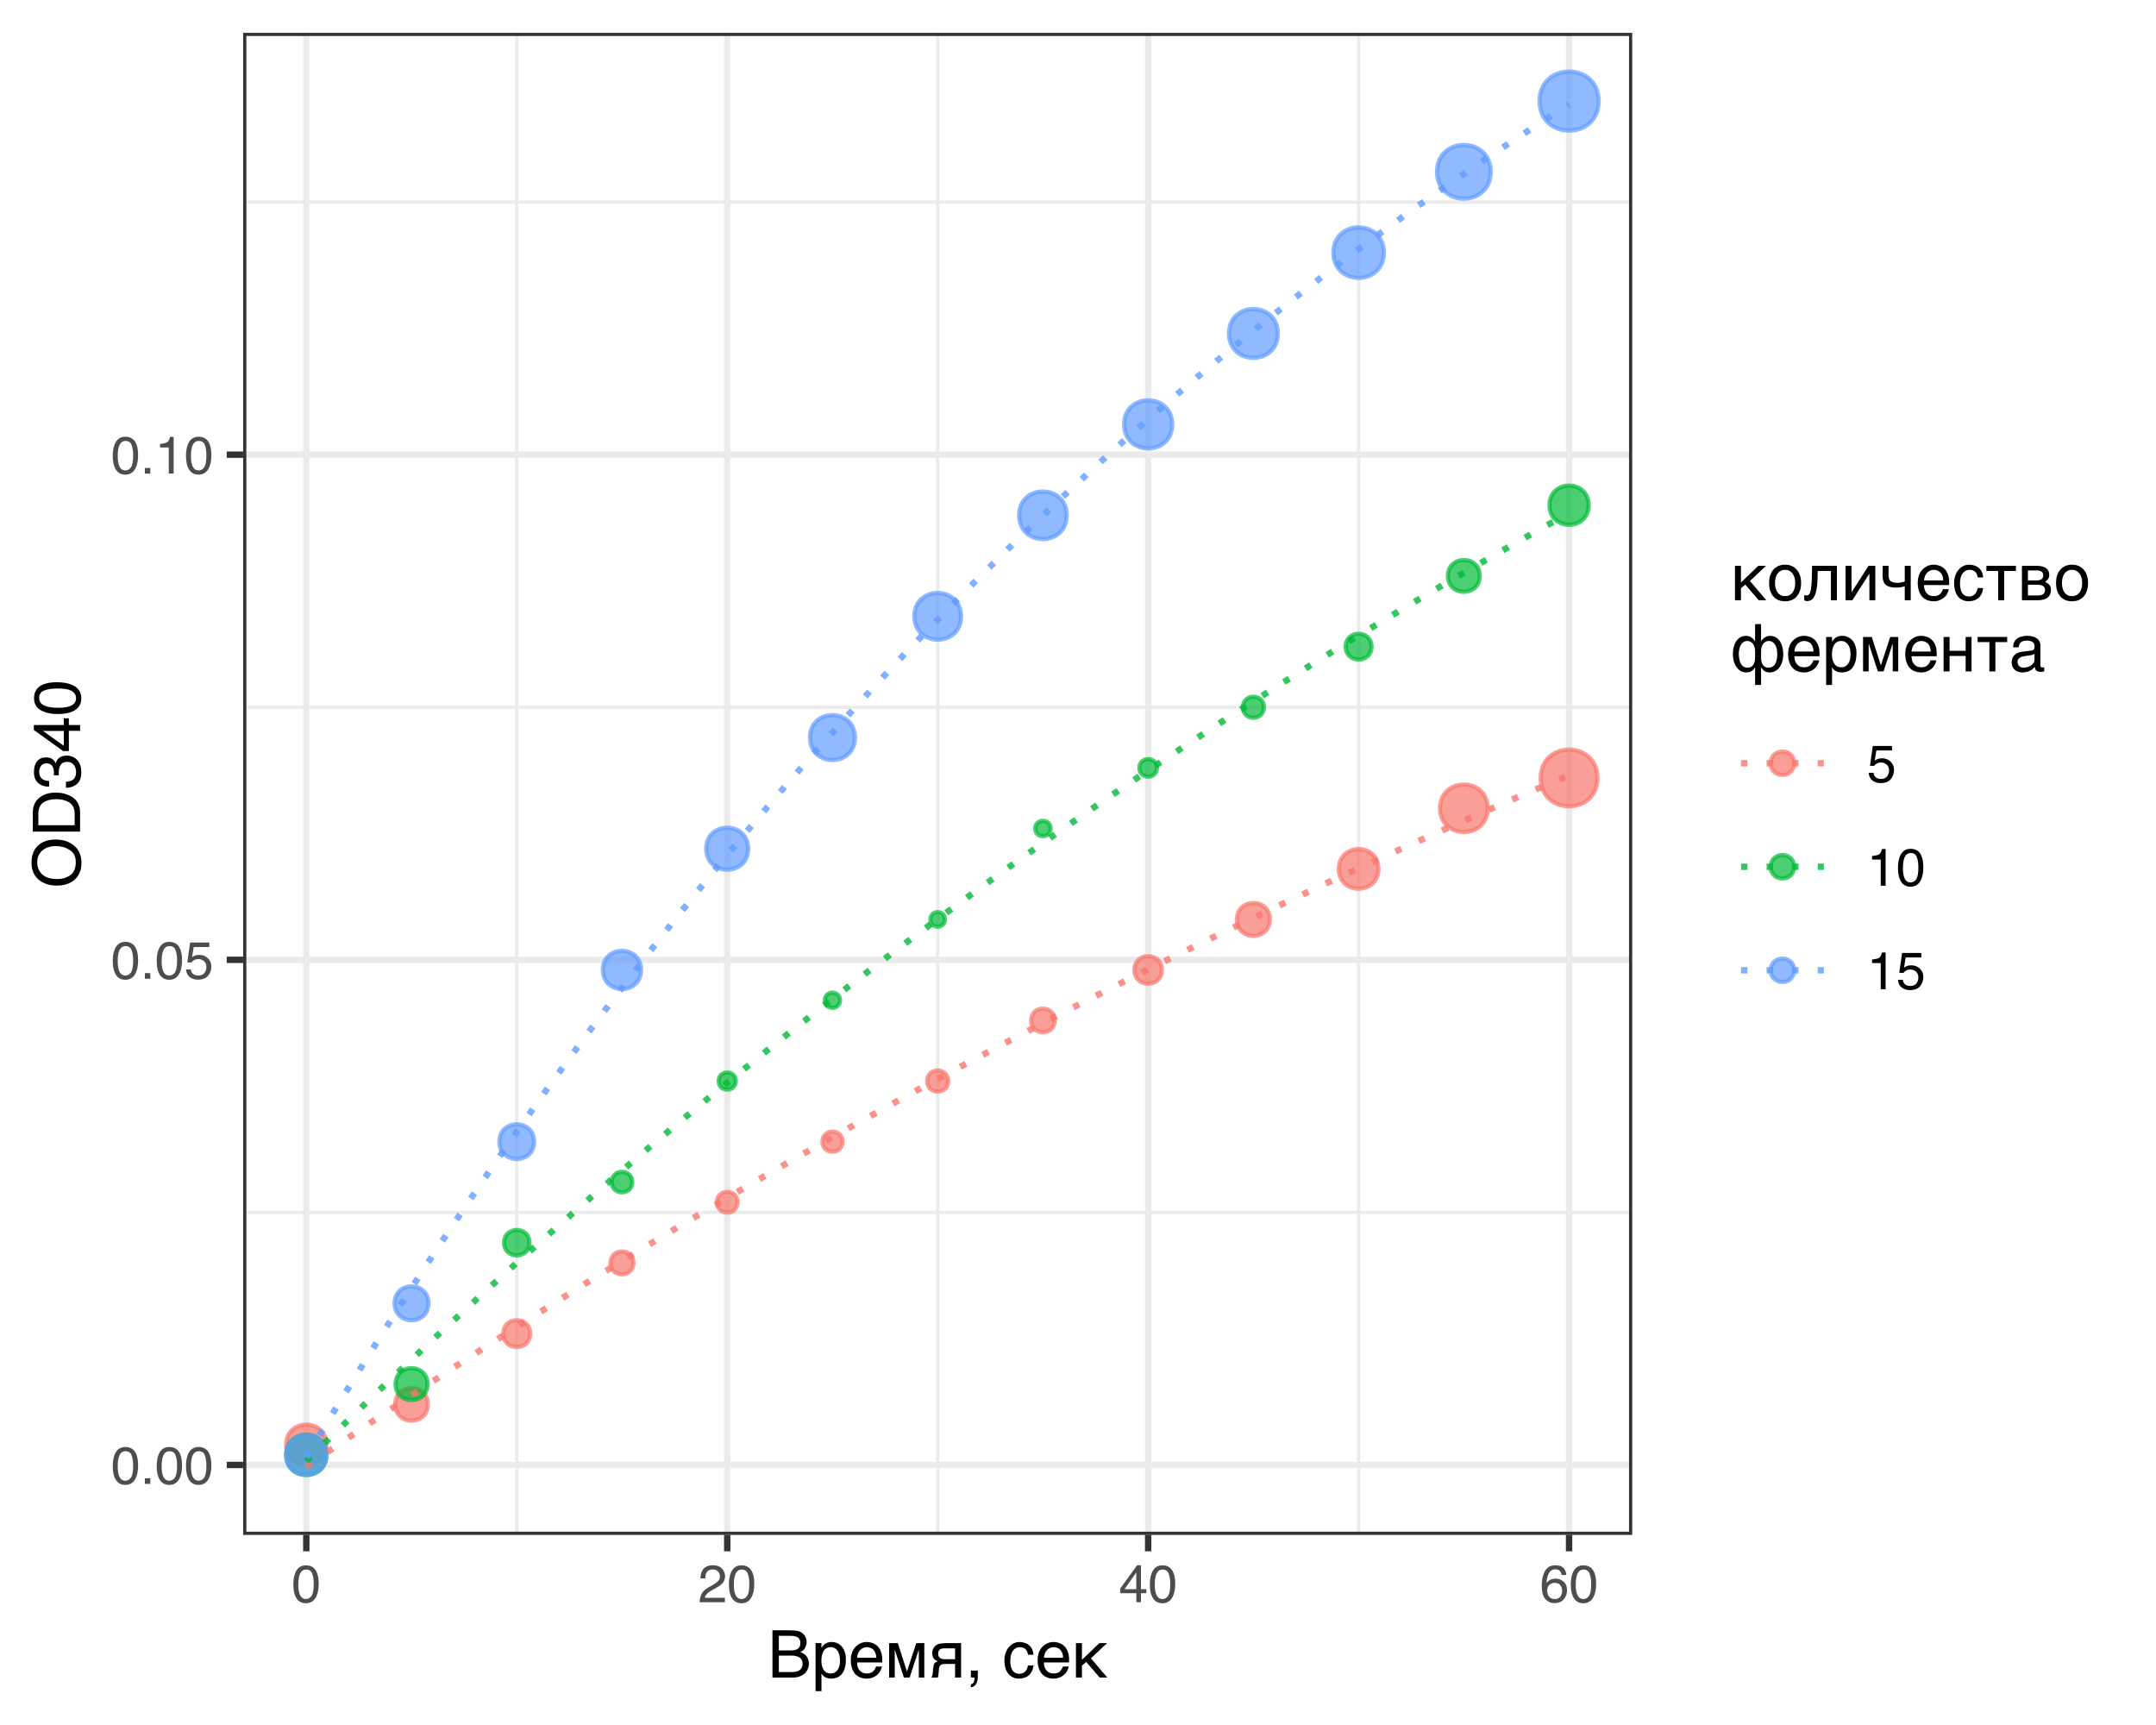 <?xml version="1.0" encoding="UTF-8"?>
<svg xmlns="http://www.w3.org/2000/svg" xmlns:xlink="http://www.w3.org/1999/xlink" width="360pt" height="288pt" viewBox="0 0 360 288" version="1.1">
<defs>
<g>
<symbol overflow="visible" id="glyph0-0">
<path style="stroke:none;" d="M 0.281 0 L 0.281 -6.312 L 5.297 -6.312 L 5.297 0 Z M 4.5 -0.797 L 4.5 -5.516 L 1.078 -5.516 L 1.078 -0.797 Z M 4.5 -0.797 "/>
</symbol>
<symbol overflow="visible" id="glyph0-1">
<path style="stroke:none;" d="M 2.375 -6.156 C 3.176 -6.156 3.754 -5.828 4.109 -5.172 C 4.379 -4.66 4.516 -3.961 4.516 -3.078 C 4.516 -2.242 4.391 -1.555 4.141 -1.016 C 3.785 -0.223 3.195 0.172 2.375 0.172 C 1.633 0.172 1.082 -0.148 0.719 -0.797 C 0.426 -1.328 0.281 -2.047 0.281 -2.953 C 0.281 -3.648 0.367 -4.25 0.547 -4.75 C 0.879 -5.688 1.488 -6.156 2.375 -6.156 Z M 2.375 -0.531 C 2.77 -0.531 3.086 -0.707 3.328 -1.062 C 3.566 -1.426 3.688 -2.086 3.688 -3.047 C 3.688 -3.754 3.598 -4.332 3.422 -4.781 C 3.254 -5.227 2.922 -5.453 2.422 -5.453 C 1.973 -5.453 1.641 -5.238 1.422 -4.812 C 1.211 -4.383 1.109 -3.754 1.109 -2.922 C 1.109 -2.297 1.176 -1.789 1.312 -1.406 C 1.52 -0.82 1.875 -0.531 2.375 -0.531 Z M 2.375 -0.531 "/>
</symbol>
<symbol overflow="visible" id="glyph0-2">
<path style="stroke:none;" d="M 0.75 -0.938 L 1.656 -0.938 L 1.656 0 L 0.75 0 Z M 0.75 -0.938 "/>
</symbol>
<symbol overflow="visible" id="glyph0-3">
<path style="stroke:none;" d="M 1.094 -1.562 C 1.133 -1.125 1.336 -0.82 1.703 -0.656 C 1.879 -0.57 2.094 -0.531 2.344 -0.531 C 2.801 -0.531 3.141 -0.676 3.359 -0.969 C 3.578 -1.258 3.688 -1.582 3.688 -1.938 C 3.688 -2.363 3.555 -2.691 3.297 -2.922 C 3.035 -3.16 2.719 -3.281 2.344 -3.281 C 2.082 -3.281 1.852 -3.227 1.656 -3.125 C 1.469 -3.02 1.305 -2.879 1.172 -2.703 L 0.5 -2.734 L 0.969 -6.047 L 4.172 -6.047 L 4.172 -5.297 L 1.562 -5.297 L 1.297 -3.594 C 1.43 -3.695 1.566 -3.773 1.703 -3.828 C 1.93 -3.93 2.195 -3.984 2.5 -3.984 C 3.062 -3.984 3.535 -3.801 3.922 -3.438 C 4.316 -3.07 4.516 -2.609 4.516 -2.047 C 4.516 -1.461 4.332 -0.945 3.969 -0.5 C 3.613 -0.062 3.047 0.156 2.266 0.156 C 1.754 0.156 1.305 0.016 0.922 -0.266 C 0.547 -0.547 0.332 -0.977 0.281 -1.562 Z M 1.094 -1.562 "/>
</symbol>
<symbol overflow="visible" id="glyph0-4">
<path style="stroke:none;" d="M 0.844 -4.359 L 0.844 -4.953 C 1.395 -5.004 1.781 -5.094 2 -5.219 C 2.227 -5.344 2.395 -5.645 2.5 -6.125 L 3.109 -6.125 L 3.109 0 L 2.297 0 L 2.297 -4.359 Z M 0.844 -4.359 "/>
</symbol>
<symbol overflow="visible" id="glyph0-5">
<path style="stroke:none;" d="M 0.281 0 C 0.301 -0.531 0.406 -0.988 0.594 -1.375 C 0.789 -1.77 1.164 -2.129 1.719 -2.453 L 2.547 -2.922 C 2.91 -3.141 3.164 -3.328 3.312 -3.484 C 3.551 -3.711 3.672 -3.984 3.672 -4.297 C 3.672 -4.648 3.562 -4.93 3.344 -5.141 C 3.133 -5.359 2.848 -5.469 2.484 -5.469 C 1.961 -5.469 1.598 -5.266 1.391 -4.859 C 1.285 -4.648 1.227 -4.352 1.219 -3.969 L 0.422 -3.969 C 0.43 -4.5 0.531 -4.938 0.719 -5.281 C 1.051 -5.875 1.645 -6.172 2.5 -6.172 C 3.195 -6.172 3.707 -5.977 4.031 -5.594 C 4.363 -5.219 4.531 -4.797 4.531 -4.328 C 4.531 -3.836 4.352 -3.414 4 -3.062 C 3.801 -2.863 3.441 -2.617 2.922 -2.328 L 2.344 -2 C 2.062 -1.844 1.836 -1.695 1.672 -1.562 C 1.391 -1.312 1.211 -1.035 1.141 -0.734 L 4.5 -0.734 L 4.5 0 Z M 0.281 0 "/>
</symbol>
<symbol overflow="visible" id="glyph0-6">
<path style="stroke:none;" d="M 2.906 -2.172 L 2.906 -4.969 L 0.938 -2.172 Z M 2.922 0 L 2.922 -1.5 L 0.219 -1.5 L 0.219 -2.266 L 3.047 -6.172 L 3.688 -6.172 L 3.688 -2.172 L 4.594 -2.172 L 4.594 -1.5 L 3.688 -1.5 L 3.688 0 Z M 2.922 0 "/>
</symbol>
<symbol overflow="visible" id="glyph0-7">
<path style="stroke:none;" d="M 2.578 -6.172 C 3.266 -6.172 3.742 -5.992 4.016 -5.641 C 4.285 -5.285 4.422 -4.922 4.422 -4.547 L 3.656 -4.547 C 3.602 -4.785 3.531 -4.973 3.438 -5.109 C 3.25 -5.367 2.961 -5.5 2.578 -5.5 C 2.148 -5.5 1.805 -5.297 1.547 -4.891 C 1.297 -4.492 1.156 -3.926 1.125 -3.188 C 1.301 -3.445 1.523 -3.641 1.797 -3.766 C 2.047 -3.879 2.32 -3.938 2.625 -3.938 C 3.133 -3.938 3.582 -3.77 3.969 -3.438 C 4.352 -3.113 4.547 -2.625 4.547 -1.969 C 4.547 -1.414 4.363 -0.922 4 -0.484 C 3.633 -0.055 3.117 0.156 2.453 0.156 C 1.867 0.156 1.367 -0.062 0.953 -0.5 C 0.535 -0.938 0.328 -1.672 0.328 -2.703 C 0.328 -3.461 0.422 -4.109 0.609 -4.641 C 0.961 -5.66 1.617 -6.172 2.578 -6.172 Z M 2.516 -0.531 C 2.922 -0.531 3.223 -0.664 3.422 -0.938 C 3.629 -1.207 3.734 -1.531 3.734 -1.906 C 3.734 -2.219 3.641 -2.516 3.453 -2.797 C 3.273 -3.086 2.953 -3.234 2.484 -3.234 C 2.148 -3.234 1.859 -3.125 1.609 -2.906 C 1.359 -2.688 1.234 -2.352 1.234 -1.906 C 1.234 -1.52 1.344 -1.191 1.562 -0.922 C 1.789 -0.66 2.109 -0.531 2.516 -0.531 Z M 2.516 -0.531 "/>
</symbol>
<symbol overflow="visible" id="glyph1-0">
<path style="stroke:none;" d="M 0.359 0 L 0.359 -7.891 L 6.625 -7.891 L 6.625 0 Z M 5.625 -0.984 L 5.625 -6.906 L 1.344 -6.906 L 1.344 -0.984 Z M 5.625 -0.984 "/>
</symbol>
<symbol overflow="visible" id="glyph1-1">
<path style="stroke:none;" d="M 0.812 -7.891 L 3.641 -7.891 C 3.953 -7.891 4.223 -7.879 4.453 -7.859 C 4.691 -7.848 4.91 -7.816 5.109 -7.766 C 5.305 -7.711 5.488 -7.633 5.656 -7.531 C 5.82 -7.426 5.969 -7.297 6.094 -7.141 C 6.227 -6.984 6.332 -6.801 6.406 -6.594 C 6.477 -6.395 6.516 -6.164 6.516 -5.906 C 6.516 -5.77 6.492 -5.625 6.453 -5.469 C 6.422 -5.312 6.363 -5.156 6.281 -5 C 6.207 -4.852 6.102 -4.711 5.969 -4.578 C 5.832 -4.453 5.664 -4.348 5.469 -4.266 C 5.625 -4.203 5.785 -4.125 5.953 -4.031 C 6.129 -3.938 6.285 -3.812 6.422 -3.656 C 6.555 -3.508 6.664 -3.328 6.75 -3.109 C 6.844 -2.891 6.891 -2.629 6.891 -2.328 C 6.891 -2.16 6.867 -1.984 6.828 -1.797 C 6.785 -1.609 6.719 -1.426 6.625 -1.25 C 6.539 -1.082 6.426 -0.922 6.281 -0.766 C 6.133 -0.617 5.957 -0.488 5.75 -0.375 C 5.551 -0.258 5.316 -0.164 5.047 -0.094 C 4.785 -0.031 4.484 0 4.141 0 L 0.812 0 Z M 3.984 -0.922 C 4.328 -0.922 4.613 -0.953 4.844 -1.016 C 5.082 -1.086 5.273 -1.18 5.422 -1.297 C 5.566 -1.422 5.672 -1.566 5.734 -1.734 C 5.805 -1.898 5.844 -2.086 5.844 -2.297 C 5.844 -2.504 5.805 -2.691 5.734 -2.859 C 5.672 -3.023 5.566 -3.164 5.422 -3.281 C 5.273 -3.406 5.082 -3.5 4.844 -3.562 C 4.613 -3.633 4.328 -3.672 3.984 -3.672 L 1.875 -3.672 L 1.875 -0.922 Z M 3.844 -4.531 C 4.188 -4.531 4.461 -4.562 4.672 -4.625 C 4.891 -4.695 5.055 -4.789 5.172 -4.906 C 5.285 -5.02 5.363 -5.148 5.406 -5.297 C 5.445 -5.453 5.469 -5.617 5.469 -5.797 C 5.469 -5.984 5.438 -6.148 5.375 -6.297 C 5.32 -6.441 5.234 -6.562 5.109 -6.656 C 4.984 -6.758 4.816 -6.836 4.609 -6.891 C 4.398 -6.941 4.145 -6.969 3.844 -6.969 L 1.875 -6.969 L 1.875 -4.531 Z M 3.844 -4.531 "/>
</symbol>
<symbol overflow="visible" id="glyph1-2">
<path style="stroke:none;" d="M 0.672 -5.75 L 1.656 -5.75 L 1.656 -4.969 L 1.688 -4.969 C 1.75 -5.094 1.828 -5.211 1.922 -5.328 C 2.023 -5.453 2.145 -5.555 2.281 -5.641 C 2.414 -5.734 2.57 -5.805 2.75 -5.859 C 2.938 -5.91 3.145 -5.938 3.375 -5.938 C 3.688 -5.938 3.984 -5.875 4.266 -5.75 C 4.547 -5.633 4.797 -5.457 5.016 -5.219 C 5.234 -4.977 5.406 -4.68 5.531 -4.328 C 5.664 -3.973 5.734 -3.562 5.734 -3.094 C 5.734 -2.5 5.672 -1.992 5.547 -1.578 C 5.43 -1.172 5.258 -0.832 5.031 -0.562 C 4.812 -0.301 4.547 -0.113 4.234 0 C 3.93 0.113 3.586 0.172 3.203 0.172 C 3.016 0.172 2.836 0.145 2.672 0.094 C 2.504 0.051 2.352 -0.008 2.219 -0.094 C 2.094 -0.176 1.984 -0.266 1.891 -0.359 C 1.797 -0.461 1.727 -0.562 1.688 -0.656 L 1.656 -0.656 L 1.656 2.266 L 0.672 2.266 Z M 1.641 -2.844 C 1.641 -2.531 1.672 -2.242 1.734 -1.984 C 1.797 -1.723 1.891 -1.492 2.016 -1.297 C 2.141 -1.109 2.297 -0.957 2.484 -0.844 C 2.68 -0.738 2.91 -0.688 3.172 -0.688 C 3.441 -0.688 3.676 -0.738 3.875 -0.844 C 4.07 -0.957 4.234 -1.109 4.359 -1.297 C 4.492 -1.492 4.594 -1.723 4.656 -1.984 C 4.719 -2.242 4.75 -2.531 4.75 -2.844 C 4.75 -3.164 4.719 -3.461 4.656 -3.734 C 4.594 -4.016 4.492 -4.254 4.359 -4.453 C 4.234 -4.648 4.07 -4.801 3.875 -4.906 C 3.676 -5.02 3.441 -5.078 3.172 -5.078 C 2.91 -5.078 2.68 -5.02 2.484 -4.906 C 2.297 -4.801 2.141 -4.648 2.016 -4.453 C 1.891 -4.254 1.797 -4.016 1.734 -3.734 C 1.672 -3.461 1.641 -3.164 1.641 -2.844 Z M 1.641 -2.844 "/>
</symbol>
<symbol overflow="visible" id="glyph1-3">
<path style="stroke:none;" d="M 5.625 -1.844 C 5.582 -1.594 5.492 -1.344 5.359 -1.094 C 5.234 -0.852 5.062 -0.641 4.844 -0.453 C 4.625 -0.266 4.367 -0.113 4.078 0 C 3.785 0.113 3.461 0.172 3.109 0.172 C 2.723 0.172 2.363 0.109 2.031 -0.016 C 1.707 -0.141 1.426 -0.328 1.188 -0.578 C 0.957 -0.836 0.773 -1.16 0.641 -1.547 C 0.504 -1.93 0.438 -2.391 0.438 -2.922 C 0.438 -3.266 0.473 -3.578 0.547 -3.859 C 0.617 -4.148 0.719 -4.406 0.844 -4.625 C 0.977 -4.852 1.129 -5.047 1.297 -5.203 C 1.473 -5.367 1.656 -5.504 1.844 -5.609 C 2.039 -5.723 2.238 -5.805 2.438 -5.859 C 2.645 -5.91 2.844 -5.938 3.031 -5.938 C 3.414 -5.938 3.77 -5.875 4.094 -5.75 C 4.426 -5.633 4.707 -5.453 4.938 -5.203 C 5.176 -4.961 5.359 -4.66 5.484 -4.297 C 5.617 -3.941 5.688 -3.52 5.688 -3.031 L 5.688 -2.531 L 1.484 -2.531 C 1.484 -2.25 1.52 -1.992 1.594 -1.766 C 1.676 -1.535 1.785 -1.344 1.922 -1.188 C 2.055 -1.031 2.223 -0.906 2.422 -0.812 C 2.629 -0.727 2.859 -0.688 3.109 -0.688 C 3.359 -0.688 3.57 -0.719 3.75 -0.781 C 3.926 -0.852 4.07 -0.945 4.188 -1.062 C 4.301 -1.176 4.395 -1.301 4.469 -1.438 C 4.551 -1.57 4.613 -1.707 4.656 -1.844 Z M 4.688 -3.312 C 4.688 -3.594 4.645 -3.844 4.562 -4.062 C 4.488 -4.281 4.383 -4.461 4.25 -4.609 C 4.113 -4.766 3.945 -4.879 3.75 -4.953 C 3.551 -5.035 3.336 -5.078 3.109 -5.078 C 2.879 -5.078 2.672 -5.031 2.484 -4.938 C 2.297 -4.852 2.129 -4.734 1.984 -4.578 C 1.836 -4.422 1.723 -4.234 1.641 -4.016 C 1.555 -3.805 1.504 -3.57 1.484 -3.312 Z M 4.688 -3.312 "/>
</symbol>
<symbol overflow="visible" id="glyph1-4">
<path style="stroke:none;" d="M 0.719 -5.75 L 2.172 -5.75 L 3.688 -1.031 L 3.703 -1.031 L 5.25 -5.75 L 6.594 -5.75 L 6.594 0 L 5.672 0 L 5.672 -4.625 L 5.656 -4.625 L 4.141 0 L 3.188 0 L 1.672 -4.625 L 1.656 -4.625 L 1.656 0 L 0.719 0 Z M 0.719 -5.75 "/>
</symbol>
<symbol overflow="visible" id="glyph1-5">
<path style="stroke:none;" d="M 5.406 0 L 4.406 0 L 4.406 -2.281 L 3.141 -2.281 C 2.91 -2.281 2.707 -2.273 2.531 -2.266 C 2.363 -2.254 2.219 -2.219 2.094 -2.156 C 1.977 -2.102 1.891 -2.016 1.828 -1.891 C 1.766 -1.773 1.723 -1.602 1.703 -1.375 L 1.656 -0.75 C 1.656 -0.738 1.648 -0.703 1.641 -0.641 C 1.641 -0.586 1.633 -0.523 1.625 -0.453 C 1.613 -0.379 1.598 -0.301 1.578 -0.219 C 1.566 -0.145 1.547 -0.07 1.516 0 L 0.438 0 C 0.457 -0.031 0.477 -0.062 0.5 -0.094 C 0.52 -0.133 0.539 -0.18 0.562 -0.234 C 0.594 -0.297 0.617 -0.375 0.641 -0.469 C 0.66 -0.57 0.676 -0.695 0.688 -0.844 L 0.75 -1.578 C 0.781 -1.773 0.805 -1.93 0.828 -2.047 C 0.859 -2.172 0.898 -2.273 0.953 -2.359 C 1.016 -2.441 1.086 -2.508 1.172 -2.562 C 1.266 -2.613 1.379 -2.664 1.516 -2.719 C 0.898 -2.938 0.594 -3.391 0.594 -4.078 C 0.594 -4.254 0.613 -4.414 0.656 -4.562 C 0.695 -4.707 0.754 -4.836 0.828 -4.953 C 0.898 -5.066 0.977 -5.164 1.062 -5.25 C 1.156 -5.332 1.242 -5.406 1.328 -5.469 C 1.441 -5.539 1.562 -5.594 1.688 -5.625 C 1.82 -5.664 1.957 -5.691 2.094 -5.703 C 2.227 -5.723 2.359 -5.734 2.484 -5.734 C 2.617 -5.742 2.738 -5.75 2.844 -5.75 L 5.406 -5.75 Z M 4.406 -4.875 L 2.906 -4.875 C 2.781 -4.875 2.672 -4.875 2.578 -4.875 C 2.484 -4.875 2.398 -4.867 2.328 -4.859 C 2.254 -4.859 2.188 -4.848 2.125 -4.828 C 2.07 -4.805 2.016 -4.781 1.953 -4.75 C 1.828 -4.676 1.734 -4.57 1.672 -4.438 C 1.609 -4.301 1.578 -4.148 1.578 -3.984 C 1.578 -3.836 1.598 -3.707 1.641 -3.594 C 1.691 -3.488 1.754 -3.398 1.828 -3.328 C 1.898 -3.266 1.984 -3.211 2.078 -3.172 C 2.18 -3.141 2.281 -3.113 2.375 -3.094 C 2.477 -3.082 2.57 -3.07 2.656 -3.062 C 2.75 -3.062 2.832 -3.062 2.906 -3.062 L 4.406 -3.062 Z M 4.406 -4.875 "/>
</symbol>
<symbol overflow="visible" id="glyph1-6">
<path style="stroke:none;" d="M 0.906 1.125 C 1.156 1.082 1.332 0.91 1.438 0.609 C 1.488 0.441 1.516 0.285 1.516 0.141 C 1.516 0.109 1.516 0.082 1.516 0.062 C 1.516 0.039 1.508 0.02 1.5 0 L 0.906 0 L 0.906 -1.172 L 2.062 -1.172 L 2.062 -0.094 C 2.062 0.332 1.973 0.707 1.797 1.031 C 1.629 1.352 1.332 1.555 0.906 1.641 Z M 0.906 1.125 "/>
</symbol>
<symbol overflow="visible" id="glyph1-7">
<path style="stroke:none;" d=""/>
</symbol>
<symbol overflow="visible" id="glyph1-8">
<path style="stroke:none;" d="M 5.25 -2.031 C 5.227 -1.883 5.195 -1.727 5.156 -1.562 C 5.125 -1.406 5.066 -1.242 4.984 -1.078 C 4.898 -0.91 4.797 -0.75 4.672 -0.594 C 4.555 -0.445 4.41 -0.316 4.234 -0.203 C 4.055 -0.086 3.848 0 3.609 0.062 C 3.367 0.133 3.094 0.172 2.781 0.172 C 2.613 0.172 2.438 0.148 2.25 0.109 C 2.062 0.066 1.879 0 1.703 -0.094 C 1.523 -0.188 1.359 -0.305 1.203 -0.453 C 1.047 -0.609 0.906 -0.801 0.781 -1.031 C 0.664 -1.258 0.57 -1.52 0.5 -1.812 C 0.426 -2.113 0.391 -2.457 0.391 -2.844 C 0.391 -3.32 0.457 -3.75 0.594 -4.125 C 0.727 -4.508 0.91 -4.832 1.141 -5.094 C 1.367 -5.363 1.633 -5.57 1.938 -5.719 C 2.238 -5.863 2.555 -5.938 2.891 -5.938 C 3.18 -5.938 3.441 -5.898 3.672 -5.828 C 3.91 -5.766 4.113 -5.68 4.281 -5.578 C 4.457 -5.473 4.602 -5.348 4.719 -5.203 C 4.844 -5.055 4.941 -4.906 5.016 -4.75 C 5.086 -4.594 5.141 -4.438 5.172 -4.281 C 5.211 -4.125 5.238 -3.969 5.25 -3.812 L 4.328 -3.812 C 4.273 -4.207 4.141 -4.516 3.922 -4.734 C 3.703 -4.961 3.391 -5.078 2.984 -5.078 C 2.711 -5.078 2.477 -5.02 2.281 -4.906 C 2.082 -4.789 1.914 -4.633 1.781 -4.438 C 1.645 -4.238 1.539 -4 1.469 -3.719 C 1.406 -3.438 1.375 -3.129 1.375 -2.797 C 1.375 -2.41 1.41 -2.082 1.484 -1.812 C 1.555 -1.539 1.656 -1.316 1.781 -1.141 C 1.914 -0.961 2.078 -0.832 2.266 -0.75 C 2.461 -0.664 2.68 -0.625 2.922 -0.625 C 3.098 -0.625 3.258 -0.656 3.406 -0.719 C 3.562 -0.781 3.703 -0.867 3.828 -0.984 C 3.953 -1.109 4.055 -1.254 4.141 -1.422 C 4.223 -1.598 4.285 -1.801 4.328 -2.031 Z M 5.25 -2.031 "/>
</symbol>
<symbol overflow="visible" id="glyph1-9">
<path style="stroke:none;" d="M 0.719 -5.75 L 1.719 -5.75 L 1.719 -2.969 L 4.625 -5.75 L 5.906 -5.75 L 3.219 -3.219 L 5.953 0 L 4.688 0 L 2.438 -2.609 L 1.719 -2 L 1.719 0 L 0.719 0 Z M 0.719 -5.75 "/>
</symbol>
<symbol overflow="visible" id="glyph1-10">
<path style="stroke:none;" d="M 4.75 -2.891 C 4.75 -3.203 4.711 -3.488 4.641 -3.75 C 4.566 -4.02 4.457 -4.254 4.312 -4.453 C 4.164 -4.648 3.988 -4.801 3.781 -4.906 C 3.57 -5.02 3.332 -5.078 3.062 -5.078 C 2.781 -5.078 2.535 -5.02 2.328 -4.906 C 2.117 -4.801 1.941 -4.648 1.797 -4.453 C 1.66 -4.254 1.555 -4.02 1.484 -3.75 C 1.41 -3.488 1.375 -3.203 1.375 -2.891 C 1.375 -2.566 1.41 -2.27 1.484 -2 C 1.555 -1.727 1.66 -1.492 1.797 -1.297 C 1.941 -1.109 2.117 -0.957 2.328 -0.844 C 2.535 -0.738 2.781 -0.688 3.062 -0.688 C 3.332 -0.688 3.57 -0.738 3.781 -0.844 C 3.988 -0.957 4.164 -1.109 4.312 -1.297 C 4.457 -1.492 4.566 -1.727 4.641 -2 C 4.711 -2.27 4.75 -2.566 4.75 -2.891 Z M 5.734 -2.891 C 5.734 -2.41 5.672 -1.984 5.547 -1.609 C 5.422 -1.234 5.242 -0.91 5.016 -0.641 C 4.785 -0.379 4.504 -0.176 4.172 -0.031 C 3.848 0.102 3.477 0.172 3.062 0.172 C 2.633 0.172 2.254 0.102 1.922 -0.031 C 1.598 -0.176 1.32 -0.379 1.094 -0.641 C 0.863 -0.91 0.688 -1.234 0.562 -1.609 C 0.445 -1.984 0.391 -2.41 0.391 -2.891 C 0.391 -3.348 0.445 -3.766 0.562 -4.141 C 0.688 -4.516 0.863 -4.832 1.094 -5.094 C 1.32 -5.363 1.598 -5.57 1.922 -5.719 C 2.254 -5.863 2.633 -5.938 3.062 -5.938 C 3.477 -5.938 3.848 -5.863 4.172 -5.719 C 4.504 -5.57 4.785 -5.363 5.016 -5.094 C 5.242 -4.832 5.422 -4.516 5.547 -4.141 C 5.672 -3.766 5.734 -3.348 5.734 -2.891 Z M 5.734 -2.891 "/>
</symbol>
<symbol overflow="visible" id="glyph1-11">
<path style="stroke:none;" d="M 4.594 -4.891 L 2.391 -4.891 L 2.359 -3.516 C 2.336 -2.816 2.281 -2.234 2.188 -1.766 C 2.102 -1.297 1.984 -0.922 1.828 -0.641 C 1.68 -0.359 1.504 -0.156 1.297 -0.031 C 1.086 0.082 0.848 0.141 0.578 0.141 C 0.473 0.141 0.383 0.125 0.312 0.094 C 0.238 0.062 0.18 0.031 0.141 0 L 0.141 -0.875 C 0.285 -0.82 0.41 -0.797 0.516 -0.797 C 0.586 -0.797 0.66 -0.805 0.734 -0.828 C 0.805 -0.848 0.875 -0.895 0.938 -0.969 C 1 -1.039 1.055 -1.141 1.109 -1.266 C 1.16 -1.398 1.207 -1.57 1.25 -1.781 C 1.289 -2 1.32 -2.258 1.344 -2.562 C 1.375 -2.863 1.395 -3.219 1.406 -3.625 L 1.453 -5.75 L 5.594 -5.75 L 5.594 0 L 4.594 0 Z M 4.594 -4.891 "/>
</symbol>
<symbol overflow="visible" id="glyph1-12">
<path style="stroke:none;" d="M 0.719 -5.75 L 1.719 -5.75 L 1.719 -1.344 L 1.734 -1.344 L 4.562 -5.75 L 5.688 -5.75 L 5.688 0 L 4.703 0 L 4.703 -4.406 L 4.672 -4.406 L 1.859 0 L 0.719 0 Z M 0.719 -5.75 "/>
</symbol>
<symbol overflow="visible" id="glyph1-13">
<path style="stroke:none;" d="M 4.188 -2.328 C 3.977 -2.266 3.742 -2.211 3.484 -2.172 C 3.223 -2.129 2.984 -2.109 2.766 -2.109 C 1.992 -2.109 1.422 -2.254 1.047 -2.547 C 0.68 -2.848 0.5 -3.316 0.5 -3.953 L 0.5 -5.75 L 1.484 -5.75 L 1.484 -4.156 C 1.484 -3.938 1.508 -3.75 1.562 -3.594 C 1.613 -3.438 1.695 -3.305 1.812 -3.203 C 1.938 -3.109 2.094 -3.035 2.281 -2.984 C 2.477 -2.93 2.719 -2.906 3 -2.906 C 3.07 -2.906 3.16 -2.91 3.266 -2.922 C 3.367 -2.941 3.477 -2.961 3.594 -2.984 C 3.707 -3.004 3.816 -3.023 3.922 -3.047 C 4.023 -3.078 4.113 -3.109 4.188 -3.141 L 4.188 -5.75 L 5.188 -5.75 L 5.188 0 L 4.188 0 Z M 4.188 -2.328 "/>
</symbol>
<symbol overflow="visible" id="glyph1-14">
<path style="stroke:none;" d="M 2.25 -4.891 L 0.281 -4.891 L 0.281 -5.75 L 5.219 -5.75 L 5.219 -4.891 L 3.25 -4.891 L 3.25 0 L 2.25 0 Z M 2.25 -4.891 "/>
</symbol>
<symbol overflow="visible" id="glyph1-15">
<path style="stroke:none;" d="M 0.719 -5.75 L 3.172 -5.75 C 3.879 -5.75 4.406 -5.617 4.75 -5.359 C 5.102 -5.098 5.281 -4.719 5.281 -4.219 C 5.281 -3.957 5.211 -3.734 5.078 -3.547 C 4.953 -3.367 4.785 -3.207 4.578 -3.062 C 4.879 -2.945 5.117 -2.781 5.297 -2.562 C 5.473 -2.352 5.562 -2.078 5.562 -1.734 C 5.562 -1.473 5.516 -1.234 5.422 -1.016 C 5.336 -0.797 5.203 -0.609 5.016 -0.453 C 4.836 -0.305 4.609 -0.191 4.328 -0.109 C 4.047 -0.035 3.711 0 3.328 0 L 0.719 0 Z M 1.719 -0.797 L 3.219 -0.797 C 3.477 -0.797 3.691 -0.812 3.859 -0.844 C 4.035 -0.883 4.176 -0.945 4.281 -1.031 C 4.383 -1.113 4.457 -1.207 4.5 -1.312 C 4.551 -1.426 4.578 -1.551 4.578 -1.688 C 4.578 -1.832 4.551 -1.957 4.5 -2.062 C 4.457 -2.176 4.383 -2.27 4.281 -2.344 C 4.176 -2.426 4.035 -2.488 3.859 -2.531 C 3.691 -2.57 3.477 -2.594 3.219 -2.594 L 1.719 -2.594 Z M 1.719 -3.312 L 3.203 -3.312 C 3.535 -3.312 3.797 -3.379 3.984 -3.516 C 4.18 -3.648 4.281 -3.859 4.281 -4.141 C 4.281 -4.297 4.254 -4.426 4.203 -4.531 C 4.148 -4.633 4.078 -4.719 3.984 -4.781 C 3.898 -4.844 3.801 -4.891 3.688 -4.922 C 3.57 -4.953 3.457 -4.969 3.344 -4.969 L 1.719 -4.969 Z M 1.719 -3.312 "/>
</symbol>
<symbol overflow="visible" id="glyph1-16">
<path style="stroke:none;" d="M 4.078 -3.375 C 4.078 -3.645 4.039 -3.883 3.969 -4.094 C 3.906 -4.312 3.816 -4.488 3.703 -4.625 C 3.586 -4.77 3.453 -4.879 3.297 -4.953 C 3.148 -5.035 3 -5.078 2.844 -5.078 C 2.57 -5.078 2.344 -5.02 2.156 -4.906 C 1.969 -4.789 1.816 -4.629 1.703 -4.422 C 1.586 -4.223 1.5 -3.988 1.438 -3.719 C 1.383 -3.457 1.359 -3.18 1.359 -2.891 C 1.359 -2.723 1.367 -2.551 1.391 -2.375 C 1.41 -2.195 1.441 -2.023 1.484 -1.859 C 1.523 -1.691 1.582 -1.531 1.656 -1.375 C 1.727 -1.227 1.816 -1.098 1.922 -0.984 C 2.035 -0.867 2.164 -0.781 2.312 -0.719 C 2.457 -0.656 2.625 -0.625 2.812 -0.625 C 3.227 -0.625 3.539 -0.77 3.75 -1.062 C 3.969 -1.352 4.078 -1.766 4.078 -2.297 Z M 4.078 -0.688 L 4.062 -0.688 C 3.957 -0.508 3.848 -0.363 3.734 -0.25 C 3.617 -0.133 3.5 -0.047 3.375 0.016 C 3.258 0.078 3.133 0.117 3 0.141 C 2.863 0.16 2.723 0.172 2.578 0.172 C 2.305 0.172 2.035 0.109 1.766 -0.016 C 1.504 -0.148 1.27 -0.348 1.062 -0.609 C 0.852 -0.867 0.688 -1.191 0.562 -1.578 C 0.438 -1.961 0.375 -2.41 0.375 -2.922 C 0.375 -3.16 0.391 -3.398 0.422 -3.641 C 0.461 -3.891 0.52 -4.125 0.594 -4.344 C 0.664 -4.57 0.758 -4.781 0.875 -4.969 C 1 -5.164 1.141 -5.332 1.297 -5.469 C 1.461 -5.613 1.648 -5.727 1.859 -5.812 C 2.078 -5.895 2.316 -5.938 2.578 -5.938 C 2.773 -5.938 2.953 -5.906 3.109 -5.844 C 3.266 -5.789 3.398 -5.719 3.516 -5.625 C 3.641 -5.539 3.742 -5.445 3.828 -5.344 C 3.922 -5.25 4 -5.16 4.062 -5.078 L 4.078 -5.078 L 4.078 -7.891 L 5.078 -7.891 L 5.078 -5.078 L 5.094 -5.078 C 5.156 -5.16 5.227 -5.25 5.312 -5.344 C 5.406 -5.445 5.508 -5.539 5.625 -5.625 C 5.75 -5.719 5.891 -5.789 6.047 -5.844 C 6.203 -5.906 6.379 -5.938 6.578 -5.938 C 6.836 -5.938 7.07 -5.895 7.281 -5.812 C 7.5 -5.727 7.688 -5.613 7.844 -5.469 C 8.008 -5.332 8.148 -5.164 8.266 -4.969 C 8.379 -4.781 8.473 -4.57 8.547 -4.344 C 8.629 -4.125 8.688 -3.891 8.719 -3.641 C 8.758 -3.398 8.781 -3.16 8.781 -2.922 C 8.781 -2.41 8.719 -1.961 8.594 -1.578 C 8.469 -1.191 8.301 -0.867 8.094 -0.609 C 7.883 -0.348 7.645 -0.148 7.375 -0.016 C 7.113 0.109 6.844 0.172 6.562 0.172 C 6.426 0.172 6.289 0.16 6.156 0.141 C 6.02 0.117 5.891 0.078 5.766 0.016 C 5.648 -0.047 5.535 -0.133 5.422 -0.25 C 5.305 -0.363 5.195 -0.508 5.094 -0.688 L 5.078 -0.688 L 5.078 2.266 L 4.078 2.266 Z M 6.312 -0.625 C 6.508 -0.625 6.68 -0.656 6.828 -0.719 C 6.984 -0.781 7.113 -0.867 7.219 -0.984 C 7.332 -1.098 7.426 -1.227 7.5 -1.375 C 7.57 -1.531 7.629 -1.691 7.672 -1.859 C 7.711 -2.023 7.738 -2.195 7.75 -2.375 C 7.77 -2.551 7.781 -2.723 7.781 -2.891 C 7.781 -3.18 7.754 -3.457 7.703 -3.719 C 7.648 -3.988 7.562 -4.223 7.438 -4.422 C 7.32 -4.629 7.172 -4.789 6.984 -4.906 C 6.797 -5.02 6.57 -5.078 6.312 -5.078 C 6.145 -5.078 5.988 -5.035 5.844 -4.953 C 5.695 -4.879 5.566 -4.77 5.453 -4.625 C 5.336 -4.488 5.242 -4.312 5.172 -4.094 C 5.109 -3.883 5.078 -3.645 5.078 -3.375 L 5.078 -2.297 C 5.078 -1.766 5.18 -1.352 5.391 -1.062 C 5.609 -0.77 5.914 -0.625 6.312 -0.625 Z M 6.312 -0.625 "/>
</symbol>
<symbol overflow="visible" id="glyph1-17">
<path style="stroke:none;" d="M 0.719 -5.75 L 1.719 -5.75 L 1.719 -3.438 L 4.406 -3.438 L 4.406 -5.75 L 5.391 -5.75 L 5.391 0 L 4.406 0 L 4.406 -2.578 L 1.719 -2.578 L 1.719 0 L 0.719 0 Z M 0.719 -5.75 "/>
</symbol>
<symbol overflow="visible" id="glyph1-18">
<path style="stroke:none;" d="M 0.719 -4.031 C 0.727 -4.383 0.789 -4.68 0.906 -4.922 C 1.031 -5.16 1.195 -5.352 1.406 -5.5 C 1.613 -5.656 1.859 -5.766 2.141 -5.828 C 2.43 -5.898 2.742 -5.938 3.078 -5.938 C 3.359 -5.938 3.629 -5.906 3.891 -5.844 C 4.148 -5.789 4.383 -5.695 4.594 -5.562 C 4.801 -5.438 4.961 -5.27 5.078 -5.062 C 5.203 -4.863 5.266 -4.617 5.266 -4.328 L 5.266 -0.984 C 5.266 -0.891 5.289 -0.812 5.344 -0.75 C 5.395 -0.688 5.477 -0.656 5.594 -0.656 C 5.633 -0.656 5.68 -0.656 5.734 -0.656 C 5.797 -0.664 5.852 -0.676 5.906 -0.688 L 5.906 -0.016 C 5.82 0.004 5.738 0.023 5.656 0.047 C 5.582 0.066 5.488 0.078 5.375 0.078 C 5.207 0.078 5.062 0.062 4.938 0.031 C 4.812 0 4.707 -0.047 4.625 -0.109 C 4.539 -0.172 4.473 -0.254 4.422 -0.359 C 4.379 -0.473 4.348 -0.602 4.328 -0.75 C 4.211 -0.625 4.086 -0.504 3.953 -0.391 C 3.816 -0.273 3.66 -0.176 3.484 -0.094 C 3.316 -0.008 3.129 0.051 2.922 0.094 C 2.711 0.145 2.477 0.172 2.219 0.172 C 2 0.172 1.785 0.133 1.578 0.062 C 1.367 0 1.18 -0.098 1.016 -0.234 C 0.848 -0.379 0.711 -0.555 0.609 -0.766 C 0.516 -0.973 0.469 -1.211 0.469 -1.484 C 0.469 -1.773 0.516 -2.031 0.609 -2.25 C 0.711 -2.469 0.844 -2.648 1 -2.797 C 1.164 -2.941 1.352 -3.051 1.562 -3.125 C 1.77 -3.207 1.977 -3.258 2.188 -3.281 L 3.812 -3.484 C 3.969 -3.504 4.086 -3.562 4.172 -3.656 C 4.254 -3.758 4.297 -3.926 4.297 -4.156 C 4.297 -4.5 4.18 -4.75 3.953 -4.906 C 3.734 -5.062 3.41 -5.141 2.984 -5.141 C 2.547 -5.141 2.219 -5.047 2 -4.859 C 1.789 -4.672 1.672 -4.395 1.641 -4.031 Z M 4.281 -2.922 C 4.195 -2.867 4.098 -2.82 3.984 -2.781 C 3.867 -2.75 3.738 -2.719 3.594 -2.688 C 3.457 -2.664 3.312 -2.645 3.156 -2.625 C 3 -2.602 2.844 -2.582 2.688 -2.562 C 2.508 -2.539 2.344 -2.504 2.188 -2.453 C 2.039 -2.41 1.91 -2.348 1.797 -2.266 C 1.691 -2.191 1.609 -2.102 1.547 -2 C 1.484 -1.895 1.453 -1.77 1.453 -1.625 C 1.453 -1.457 1.477 -1.312 1.531 -1.188 C 1.582 -1.062 1.648 -0.957 1.734 -0.875 C 1.828 -0.789 1.938 -0.727 2.062 -0.688 C 2.195 -0.645 2.344 -0.625 2.5 -0.625 C 2.594 -0.625 2.703 -0.633 2.828 -0.656 C 2.953 -0.676 3.082 -0.707 3.219 -0.75 C 3.352 -0.801 3.484 -0.863 3.609 -0.938 C 3.734 -1.008 3.844 -1.098 3.938 -1.203 C 4.039 -1.305 4.125 -1.422 4.188 -1.547 C 4.25 -1.68 4.281 -1.832 4.281 -2 Z M 4.281 -2.922 "/>
</symbol>
<symbol overflow="visible" id="glyph2-0">
<path style="stroke:none;" d="M 0 -0.359 L -7.891 -0.359 L -7.891 -6.625 L 0 -6.625 Z M -0.984 -5.625 L -6.906 -5.625 L -6.906 -1.344 L -0.984 -1.344 Z M -0.984 -5.625 "/>
</symbol>
<symbol overflow="visible" id="glyph2-1">
<path style="stroke:none;" d="M -8.109 -4.25 C -8.109 -5.633 -7.66 -6.664 -6.766 -7.344 C -6.066 -7.863 -5.172 -8.125 -4.078 -8.125 C -2.898 -8.125 -1.922 -7.82 -1.141 -7.219 C -0.223 -6.52 0.234 -5.52 0.234 -4.219 C 0.234 -3.008 -0.164 -2.055 -0.969 -1.359 C -1.738 -0.742 -2.719 -0.438 -3.906 -0.438 C -4.969 -0.438 -5.879 -0.695 -6.641 -1.219 C -7.617 -1.906 -8.109 -2.914 -8.109 -4.25 Z M -0.719 -4.344 C -0.719 -5.289 -1.055 -5.973 -1.734 -6.391 C -2.41 -6.816 -3.188 -7.031 -4.062 -7.031 C -4.988 -7.031 -5.734 -6.785 -6.297 -6.297 C -6.867 -5.805 -7.156 -5.145 -7.156 -4.312 C -7.156 -3.488 -6.875 -2.816 -6.312 -2.297 C -5.75 -1.785 -4.922 -1.531 -3.828 -1.531 C -2.961 -1.531 -2.227 -1.75 -1.625 -2.188 C -1.02 -2.633 -0.719 -3.352 -0.719 -4.344 Z M -8.109 -4.281 Z M -8.109 -4.281 "/>
</symbol>
<symbol overflow="visible" id="glyph2-2">
<path style="stroke:none;" d="M -0.906 -3.875 C -0.906 -4.227 -0.945 -4.523 -1.031 -4.766 C -1.164 -5.172 -1.43 -5.508 -1.828 -5.781 C -2.148 -5.988 -2.562 -6.141 -3.062 -6.234 C -3.352 -6.285 -3.629 -6.312 -3.891 -6.312 C -4.859 -6.312 -5.613 -6.117 -6.156 -5.734 C -6.695 -5.348 -6.969 -4.723 -6.969 -3.859 L -6.969 -1.953 L -0.906 -1.953 Z M -7.891 -0.891 L -7.891 -4.078 C -7.891 -5.16 -7.504 -6.004 -6.734 -6.609 C -6.035 -7.141 -5.145 -7.406 -4.062 -7.406 C -3.227 -7.406 -2.473 -7.25 -1.797 -6.938 C -0.598 -6.383 0 -5.43 0 -4.078 L 0 -0.891 Z M -7.891 -0.891 "/>
</symbol>
<symbol overflow="visible" id="glyph2-3">
<path style="stroke:none;" d="M 0.203 -2.859 C 0.203 -1.953 -0.047 -1.289 -0.547 -0.875 C -1.047 -0.469 -1.648 -0.266 -2.359 -0.266 L -2.359 -1.266 C -1.859 -1.316 -1.5 -1.41 -1.281 -1.547 C -0.875 -1.797 -0.672 -2.25 -0.672 -2.906 C -0.672 -3.414 -0.805 -3.82 -1.078 -4.125 C -1.348 -4.438 -1.695 -4.594 -2.125 -4.594 C -2.656 -4.594 -3.023 -4.43 -3.234 -4.109 C -3.453 -3.785 -3.562 -3.336 -3.562 -2.766 C -3.562 -2.703 -3.562 -2.633 -3.562 -2.562 C -3.562 -2.5 -3.555 -2.43 -3.547 -2.359 L -4.406 -2.359 C -4.395 -2.461 -4.383 -2.547 -4.375 -2.609 C -4.375 -2.68 -4.375 -2.758 -4.375 -2.844 C -4.375 -3.195 -4.43 -3.492 -4.547 -3.734 C -4.742 -4.141 -5.102 -4.344 -5.625 -4.344 C -6.008 -4.344 -6.305 -4.207 -6.516 -3.938 C -6.723 -3.664 -6.828 -3.348 -6.828 -2.984 C -6.828 -2.336 -6.609 -1.891 -6.172 -1.641 C -5.941 -1.504 -5.609 -1.426 -5.172 -1.406 L -5.172 -0.453 C -5.742 -0.453 -6.227 -0.566 -6.625 -0.797 C -7.344 -1.191 -7.703 -1.883 -7.703 -2.875 C -7.703 -3.664 -7.523 -4.273 -7.172 -4.703 C -6.828 -5.129 -6.32 -5.344 -5.656 -5.344 C -5.188 -5.344 -4.805 -5.219 -4.516 -4.969 C -4.328 -4.812 -4.18 -4.602 -4.078 -4.344 C -3.973 -4.75 -3.758 -5.066 -3.438 -5.297 C -3.125 -5.523 -2.738 -5.641 -2.281 -5.641 C -1.539 -5.641 -0.941 -5.395 -0.484 -4.906 C -0.023 -4.426 0.203 -3.742 0.203 -2.859 Z M 0.203 -2.859 "/>
</symbol>
<symbol overflow="visible" id="glyph2-4">
<path style="stroke:none;" d="M -2.719 -3.641 L -6.203 -3.641 L -2.719 -1.172 Z M 0 -3.656 L -1.875 -3.656 L -1.875 -0.281 L -2.828 -0.281 L -7.719 -3.797 L -7.719 -4.625 L -2.719 -4.625 L -2.719 -5.75 L -1.875 -5.75 L -1.875 -4.625 L 0 -4.625 Z M 0 -3.656 "/>
</symbol>
<symbol overflow="visible" id="glyph2-5">
<path style="stroke:none;" d="M -7.688 -2.969 C -7.688 -3.969 -7.281 -4.691 -6.469 -5.141 C -5.832 -5.484 -4.961 -5.656 -3.859 -5.656 C -2.805 -5.656 -1.941 -5.5 -1.266 -5.188 C -0.285 -4.727 0.203 -3.988 0.203 -2.969 C 0.203 -2.039 -0.195 -1.352 -1 -0.906 C -1.664 -0.531 -2.562 -0.344 -3.688 -0.344 C -4.562 -0.344 -5.312 -0.457 -5.938 -0.688 C -7.102 -1.102 -7.688 -1.863 -7.688 -2.969 Z M -0.672 -2.969 C -0.672 -3.469 -0.891 -3.863 -1.328 -4.156 C -1.773 -4.457 -2.602 -4.609 -3.812 -4.609 C -4.688 -4.609 -5.406 -4.5 -5.969 -4.281 C -6.539 -4.07 -6.828 -3.656 -6.828 -3.031 C -6.828 -2.469 -6.555 -2.051 -6.016 -1.781 C -5.484 -1.52 -4.695 -1.391 -3.656 -1.391 C -2.863 -1.391 -2.234 -1.473 -1.766 -1.641 C -1.035 -1.898 -0.672 -2.344 -0.672 -2.969 Z M -0.672 -2.969 "/>
</symbol>
</g>
<clipPath id="clip1">
  <path d="M 40.602 5.48 L 272.543 5.48 L 272.543 256.258 L 40.602 256.258 Z M 40.602 5.48 "/>
</clipPath>
<clipPath id="clip2">
  <path d="M 40.602 202 L 272.543 202 L 272.543 203 L 40.602 203 Z M 40.602 202 "/>
</clipPath>
<clipPath id="clip3">
  <path d="M 40.602 117 L 272.543 117 L 272.543 119 L 40.602 119 Z M 40.602 117 "/>
</clipPath>
<clipPath id="clip4">
  <path d="M 40.602 33 L 272.543 33 L 272.543 35 L 40.602 35 Z M 40.602 33 "/>
</clipPath>
<clipPath id="clip5">
  <path d="M 86 5.48 L 87 5.48 L 87 256.258 L 86 256.258 Z M 86 5.48 "/>
</clipPath>
<clipPath id="clip6">
  <path d="M 156 5.48 L 157 5.48 L 157 256.258 L 156 256.258 Z M 156 5.48 "/>
</clipPath>
<clipPath id="clip7">
  <path d="M 226 5.48 L 228 5.48 L 228 256.258 L 226 256.258 Z M 226 5.48 "/>
</clipPath>
<clipPath id="clip8">
  <path d="M 40.602 244 L 272.543 244 L 272.543 246 L 40.602 246 Z M 40.602 244 "/>
</clipPath>
<clipPath id="clip9">
  <path d="M 40.602 159 L 272.543 159 L 272.543 161 L 40.602 161 Z M 40.602 159 "/>
</clipPath>
<clipPath id="clip10">
  <path d="M 40.602 75 L 272.543 75 L 272.543 77 L 40.602 77 Z M 40.602 75 "/>
</clipPath>
<clipPath id="clip11">
  <path d="M 50 5.48 L 52 5.48 L 52 256.258 L 50 256.258 Z M 50 5.48 "/>
</clipPath>
<clipPath id="clip12">
  <path d="M 120 5.48 L 122 5.48 L 122 256.258 L 120 256.258 Z M 120 5.48 "/>
</clipPath>
<clipPath id="clip13">
  <path d="M 191 5.48 L 193 5.48 L 193 256.258 L 191 256.258 Z M 191 5.48 "/>
</clipPath>
<clipPath id="clip14">
  <path d="M 261 5.48 L 263 5.48 L 263 256.258 L 261 256.258 Z M 261 5.48 "/>
</clipPath>
<clipPath id="clip15">
  <path d="M 40.602 5.48 L 272.543 5.48 L 272.543 256.258 L 40.602 256.258 Z M 40.602 5.48 "/>
</clipPath>
</defs>
<g id="surface9">
<rect x="0" y="0" width="360" height="288" style="fill:rgb(100%,100%,100%);fill-opacity:1;stroke:none;"/>
<rect x="0" y="0" width="360" height="288" style="fill:rgb(100%,100%,100%);fill-opacity:1;stroke:none;"/>
<path style="fill:none;stroke-width:1.067;stroke-linecap:round;stroke-linejoin:round;stroke:rgb(100%,100%,100%);stroke-opacity:1;stroke-miterlimit:10;" d="M 0 288 L 360 288 L 360 0 L 0 0 Z M 0 288 "/>
<g clip-path="url(#clip1)" clip-rule="nonzero">
<path style=" stroke:none;fill-rule:nonzero;fill:rgb(100%,100%,100%);fill-opacity:1;" d="M 40.602 256.254 L 272.543 256.254 L 272.543 5.477 L 40.602 5.477 Z M 40.602 256.254 "/>
</g>
<g clip-path="url(#clip2)" clip-rule="nonzero">
<path style="fill:none;stroke-width:0.533;stroke-linecap:butt;stroke-linejoin:round;stroke:rgb(92.157%,92.157%,92.157%);stroke-opacity:1;stroke-miterlimit:10;" d="M 40.602 202.418 L 272.543 202.418 "/>
</g>
<g clip-path="url(#clip3)" clip-rule="nonzero">
<path style="fill:none;stroke-width:0.533;stroke-linecap:butt;stroke-linejoin:round;stroke:rgb(92.157%,92.157%,92.157%);stroke-opacity:1;stroke-miterlimit:10;" d="M 40.602 118.082 L 272.543 118.082 "/>
</g>
<g clip-path="url(#clip4)" clip-rule="nonzero">
<path style="fill:none;stroke-width:0.533;stroke-linecap:butt;stroke-linejoin:round;stroke:rgb(92.157%,92.157%,92.157%);stroke-opacity:1;stroke-miterlimit:10;" d="M 40.602 33.746 L 272.543 33.746 "/>
</g>
<g clip-path="url(#clip5)" clip-rule="nonzero">
<path style="fill:none;stroke-width:0.533;stroke-linecap:butt;stroke-linejoin:round;stroke:rgb(92.157%,92.157%,92.157%);stroke-opacity:1;stroke-miterlimit:10;" d="M 86.285 256.254 L 86.285 5.48 "/>
</g>
<g clip-path="url(#clip6)" clip-rule="nonzero">
<path style="fill:none;stroke-width:0.533;stroke-linecap:butt;stroke-linejoin:round;stroke:rgb(92.157%,92.157%,92.157%);stroke-opacity:1;stroke-miterlimit:10;" d="M 156.57 256.254 L 156.57 5.48 "/>
</g>
<g clip-path="url(#clip7)" clip-rule="nonzero">
<path style="fill:none;stroke-width:0.533;stroke-linecap:butt;stroke-linejoin:round;stroke:rgb(92.157%,92.157%,92.157%);stroke-opacity:1;stroke-miterlimit:10;" d="M 226.855 256.254 L 226.855 5.48 "/>
</g>
<g clip-path="url(#clip8)" clip-rule="nonzero">
<path style="fill:none;stroke-width:1.067;stroke-linecap:butt;stroke-linejoin:round;stroke:rgb(92.157%,92.157%,92.157%);stroke-opacity:1;stroke-miterlimit:10;" d="M 40.602 244.586 L 272.543 244.586 "/>
</g>
<g clip-path="url(#clip9)" clip-rule="nonzero">
<path style="fill:none;stroke-width:1.067;stroke-linecap:butt;stroke-linejoin:round;stroke:rgb(92.157%,92.157%,92.157%);stroke-opacity:1;stroke-miterlimit:10;" d="M 40.602 160.25 L 272.543 160.25 "/>
</g>
<g clip-path="url(#clip10)" clip-rule="nonzero">
<path style="fill:none;stroke-width:1.067;stroke-linecap:butt;stroke-linejoin:round;stroke:rgb(92.157%,92.157%,92.157%);stroke-opacity:1;stroke-miterlimit:10;" d="M 40.602 75.914 L 272.543 75.914 "/>
</g>
<g clip-path="url(#clip11)" clip-rule="nonzero">
<path style="fill:none;stroke-width:1.067;stroke-linecap:butt;stroke-linejoin:round;stroke:rgb(92.157%,92.157%,92.157%);stroke-opacity:1;stroke-miterlimit:10;" d="M 51.145 256.254 L 51.145 5.48 "/>
</g>
<g clip-path="url(#clip12)" clip-rule="nonzero">
<path style="fill:none;stroke-width:1.067;stroke-linecap:butt;stroke-linejoin:round;stroke:rgb(92.157%,92.157%,92.157%);stroke-opacity:1;stroke-miterlimit:10;" d="M 121.43 256.254 L 121.43 5.48 "/>
</g>
<g clip-path="url(#clip13)" clip-rule="nonzero">
<path style="fill:none;stroke-width:1.067;stroke-linecap:butt;stroke-linejoin:round;stroke:rgb(92.157%,92.157%,92.157%);stroke-opacity:1;stroke-miterlimit:10;" d="M 191.715 256.254 L 191.715 5.48 "/>
</g>
<g clip-path="url(#clip14)" clip-rule="nonzero">
<path style="fill:none;stroke-width:1.067;stroke-linecap:butt;stroke-linejoin:round;stroke:rgb(92.157%,92.157%,92.157%);stroke-opacity:1;stroke-miterlimit:10;" d="M 262 256.254 L 262 5.48 "/>
</g>
<path style="fill-rule:nonzero;fill:rgb(97.255%,46.275%,42.745%);fill-opacity:0.702;stroke-width:0.709;stroke-linecap:round;stroke-linejoin:round;stroke:rgb(97.255%,46.275%,42.745%);stroke-opacity:0.702;stroke-miterlimit:10;" d="M 54.496 241.211 C 54.496 245.684 47.789 245.684 47.789 241.211 C 47.789 236.738 54.496 236.738 54.496 241.211 "/>
<path style="fill-rule:nonzero;fill:rgb(0%,72.941%,21.961%);fill-opacity:0.702;stroke-width:0.709;stroke-linecap:round;stroke-linejoin:round;stroke:rgb(0%,72.941%,21.961%);stroke-opacity:0.702;stroke-miterlimit:10;" d="M 54.496 242.898 C 54.496 247.371 47.789 247.371 47.789 242.898 C 47.789 238.426 54.496 238.426 54.496 242.898 "/>
<path style="fill-rule:nonzero;fill:rgb(38.039%,61.176%,100%);fill-opacity:0.702;stroke-width:0.709;stroke-linecap:round;stroke-linejoin:round;stroke:rgb(38.039%,61.176%,100%);stroke-opacity:0.702;stroke-miterlimit:10;" d="M 54.496 242.898 C 54.496 247.371 47.789 247.371 47.789 242.898 C 47.789 238.426 54.496 238.426 54.496 242.898 "/>
<path style="fill-rule:nonzero;fill:rgb(97.255%,46.275%,42.745%);fill-opacity:0.702;stroke-width:0.709;stroke-linecap:round;stroke-linejoin:round;stroke:rgb(97.255%,46.275%,42.745%);stroke-opacity:0.702;stroke-miterlimit:10;" d="M 71.438 234.465 C 71.438 238.094 65.992 238.094 65.992 234.465 C 65.992 230.836 71.438 230.836 71.438 234.465 "/>
<path style="fill-rule:nonzero;fill:rgb(0%,72.941%,21.961%);fill-opacity:0.702;stroke-width:0.709;stroke-linecap:round;stroke-linejoin:round;stroke:rgb(0%,72.941%,21.961%);stroke-opacity:0.702;stroke-miterlimit:10;" d="M 71.379 231.09 C 71.379 234.645 66.051 234.645 66.051 231.09 C 66.051 227.539 71.379 227.539 71.379 231.09 "/>
<path style="fill-rule:nonzero;fill:rgb(38.039%,61.176%,100%);fill-opacity:0.702;stroke-width:0.709;stroke-linecap:round;stroke-linejoin:round;stroke:rgb(38.039%,61.176%,100%);stroke-opacity:0.702;stroke-miterlimit:10;" d="M 71.543 217.598 C 71.543 221.367 65.887 221.367 65.887 217.598 C 65.887 213.824 71.543 213.824 71.543 217.598 "/>
<path style="fill-rule:nonzero;fill:rgb(97.255%,46.275%,42.745%);fill-opacity:0.702;stroke-width:0.709;stroke-linecap:round;stroke-linejoin:round;stroke:rgb(97.255%,46.275%,42.745%);stroke-opacity:0.702;stroke-miterlimit:10;" d="M 88.531 222.656 C 88.531 225.648 84.043 225.648 84.043 222.656 C 84.043 219.664 88.531 219.664 88.531 222.656 "/>
<path style="fill-rule:nonzero;fill:rgb(0%,72.941%,21.961%);fill-opacity:0.702;stroke-width:0.709;stroke-linecap:round;stroke-linejoin:round;stroke:rgb(0%,72.941%,21.961%);stroke-opacity:0.702;stroke-miterlimit:10;" d="M 88.406 207.477 C 88.406 210.305 84.164 210.305 84.164 207.477 C 84.164 204.648 88.406 204.648 88.406 207.477 "/>
<path style="fill-rule:nonzero;fill:rgb(38.039%,61.176%,100%);fill-opacity:0.702;stroke-width:0.709;stroke-linecap:round;stroke-linejoin:round;stroke:rgb(38.039%,61.176%,100%);stroke-opacity:0.702;stroke-miterlimit:10;" d="M 89.18 190.609 C 89.18 194.469 83.391 194.469 83.391 190.609 C 83.391 186.754 89.18 186.754 89.18 190.609 "/>
<path style="fill-rule:nonzero;fill:rgb(97.255%,46.275%,42.745%);fill-opacity:0.702;stroke-width:0.709;stroke-linecap:round;stroke-linejoin:round;stroke:rgb(97.255%,46.275%,42.745%);stroke-opacity:0.702;stroke-miterlimit:10;" d="M 105.773 210.852 C 105.773 213.402 101.941 213.402 101.941 210.852 C 101.941 208.297 105.773 208.297 105.773 210.852 "/>
<path style="fill-rule:nonzero;fill:rgb(0%,72.941%,21.961%);fill-opacity:0.702;stroke-width:0.709;stroke-linecap:round;stroke-linejoin:round;stroke:rgb(0%,72.941%,21.961%);stroke-opacity:0.702;stroke-miterlimit:10;" d="M 105.57 197.355 C 105.57 199.637 102.145 199.637 102.145 197.355 C 102.145 195.074 105.57 195.074 105.57 197.355 "/>
<path style="fill-rule:nonzero;fill:rgb(38.039%,61.176%,100%);fill-opacity:0.702;stroke-width:0.709;stroke-linecap:round;stroke-linejoin:round;stroke:rgb(38.039%,61.176%,100%);stroke-opacity:0.702;stroke-miterlimit:10;" d="M 107.043 161.938 C 107.043 166.184 100.672 166.184 100.672 161.938 C 100.672 157.688 107.043 157.688 107.043 161.938 "/>
<path style="fill-rule:nonzero;fill:rgb(97.255%,46.275%,42.745%);fill-opacity:0.702;stroke-width:0.709;stroke-linecap:round;stroke-linejoin:round;stroke:rgb(97.255%,46.275%,42.745%);stroke-opacity:0.702;stroke-miterlimit:10;" d="M 123.156 200.73 C 123.156 203.035 119.703 203.035 119.703 200.73 C 119.703 198.426 123.156 198.426 123.156 200.73 "/>
<path style="fill-rule:nonzero;fill:rgb(0%,72.941%,21.961%);fill-opacity:0.702;stroke-width:0.709;stroke-linecap:round;stroke-linejoin:round;stroke:rgb(0%,72.941%,21.961%);stroke-opacity:0.702;stroke-miterlimit:10;" d="M 122.855 180.488 C 122.855 182.395 120 182.395 120 180.488 C 120 178.586 122.855 178.586 122.855 180.488 "/>
<path style="fill-rule:nonzero;fill:rgb(38.039%,61.176%,100%);fill-opacity:0.702;stroke-width:0.709;stroke-linecap:round;stroke-linejoin:round;stroke:rgb(38.039%,61.176%,100%);stroke-opacity:0.702;stroke-miterlimit:10;" d="M 124.934 141.695 C 124.934 146.367 117.926 146.367 117.926 141.695 C 117.926 137.023 124.934 137.023 124.934 141.695 "/>
<path style="fill-rule:nonzero;fill:rgb(97.255%,46.275%,42.745%);fill-opacity:0.702;stroke-width:0.709;stroke-linecap:round;stroke-linejoin:round;stroke:rgb(97.255%,46.275%,42.745%);stroke-opacity:0.702;stroke-miterlimit:10;" d="M 140.676 190.609 C 140.676 192.848 137.324 192.848 137.324 190.609 C 137.324 188.375 140.676 188.375 140.676 190.609 "/>
<path style="fill-rule:nonzero;fill:rgb(0%,72.941%,21.961%);fill-opacity:0.702;stroke-width:0.709;stroke-linecap:round;stroke-linejoin:round;stroke:rgb(0%,72.941%,21.961%);stroke-opacity:0.702;stroke-miterlimit:10;" d="M 140.266 166.996 C 140.266 168.684 137.734 168.684 137.734 166.996 C 137.734 165.309 140.266 165.309 140.266 166.996 "/>
<path style="fill-rule:nonzero;fill:rgb(38.039%,61.176%,100%);fill-opacity:0.702;stroke-width:0.709;stroke-linecap:round;stroke-linejoin:round;stroke:rgb(38.039%,61.176%,100%);stroke-opacity:0.702;stroke-miterlimit:10;" d="M 142.75 123.141 C 142.75 128.141 135.25 128.141 135.25 123.141 C 135.25 118.145 142.75 118.145 142.75 123.141 "/>
<path style="fill-rule:nonzero;fill:rgb(97.255%,46.275%,42.745%);fill-opacity:0.702;stroke-width:0.709;stroke-linecap:round;stroke-linejoin:round;stroke:rgb(97.255%,46.275%,42.745%);stroke-opacity:0.702;stroke-miterlimit:10;" d="M 158.332 180.488 C 158.332 182.836 154.812 182.836 154.812 180.488 C 154.812 178.145 158.332 178.145 158.332 180.488 "/>
<path style="fill-rule:nonzero;fill:rgb(0%,72.941%,21.961%);fill-opacity:0.702;stroke-width:0.709;stroke-linecap:round;stroke-linejoin:round;stroke:rgb(0%,72.941%,21.961%);stroke-opacity:0.702;stroke-miterlimit:10;" d="M 157.789 153.504 C 157.789 155.125 155.355 155.125 155.355 153.504 C 155.355 151.879 157.789 151.879 157.789 153.504 "/>
<path style="fill-rule:nonzero;fill:rgb(38.039%,61.176%,100%);fill-opacity:0.702;stroke-width:0.709;stroke-linecap:round;stroke-linejoin:round;stroke:rgb(38.039%,61.176%,100%);stroke-opacity:0.702;stroke-miterlimit:10;" d="M 160.469 102.902 C 160.469 108.098 152.672 108.098 152.672 102.902 C 152.672 97.703 160.469 97.703 160.469 102.902 "/>
<path style="fill-rule:nonzero;fill:rgb(97.255%,46.275%,42.745%);fill-opacity:0.702;stroke-width:0.709;stroke-linecap:round;stroke-linejoin:round;stroke:rgb(97.255%,46.275%,42.745%);stroke-opacity:0.702;stroke-miterlimit:10;" d="M 176.109 170.371 C 176.109 172.992 172.176 172.992 172.176 170.371 C 172.176 167.746 176.109 167.746 176.109 170.371 "/>
<path style="fill-rule:nonzero;fill:rgb(0%,72.941%,21.961%);fill-opacity:0.702;stroke-width:0.709;stroke-linecap:round;stroke-linejoin:round;stroke:rgb(0%,72.941%,21.961%);stroke-opacity:0.702;stroke-miterlimit:10;" d="M 175.426 138.32 C 175.426 140.035 172.859 140.035 172.859 138.32 C 172.859 136.609 175.426 136.609 175.426 138.32 "/>
<path style="fill-rule:nonzero;fill:rgb(38.039%,61.176%,100%);fill-opacity:0.702;stroke-width:0.709;stroke-linecap:round;stroke-linejoin:round;stroke:rgb(38.039%,61.176%,100%);stroke-opacity:0.702;stroke-miterlimit:10;" d="M 178.113 86.035 C 178.113 91.328 170.172 91.328 170.172 86.035 C 170.172 80.738 178.113 80.738 178.113 86.035 "/>
<path style="fill-rule:nonzero;fill:rgb(97.255%,46.275%,42.745%);fill-opacity:0.702;stroke-width:0.709;stroke-linecap:round;stroke-linejoin:round;stroke:rgb(97.255%,46.275%,42.745%);stroke-opacity:0.702;stroke-miterlimit:10;" d="M 194.012 161.938 C 194.012 165 189.418 165 189.418 161.938 C 189.418 158.875 194.012 158.875 194.012 161.938 "/>
<path style="fill-rule:nonzero;fill:rgb(0%,72.941%,21.961%);fill-opacity:0.702;stroke-width:0.709;stroke-linecap:round;stroke-linejoin:round;stroke:rgb(0%,72.941%,21.961%);stroke-opacity:0.702;stroke-miterlimit:10;" d="M 193.176 128.203 C 193.176 130.152 190.254 130.152 190.254 128.203 C 190.254 126.25 193.176 126.25 193.176 128.203 "/>
<path style="fill-rule:nonzero;fill:rgb(38.039%,61.176%,100%);fill-opacity:0.702;stroke-width:0.709;stroke-linecap:round;stroke-linejoin:round;stroke:rgb(38.039%,61.176%,100%);stroke-opacity:0.702;stroke-miterlimit:10;" d="M 195.727 70.852 C 195.727 76.203 187.703 76.203 187.703 70.852 C 187.703 65.504 195.727 65.504 195.727 70.852 "/>
<path style="fill-rule:nonzero;fill:rgb(97.255%,46.275%,42.745%);fill-opacity:0.702;stroke-width:0.709;stroke-linecap:round;stroke-linejoin:round;stroke:rgb(97.255%,46.275%,42.745%);stroke-opacity:0.702;stroke-miterlimit:10;" d="M 212.031 153.504 C 212.031 157.16 206.543 157.16 206.543 153.504 C 206.543 149.844 212.031 149.844 212.031 153.504 "/>
<path style="fill-rule:nonzero;fill:rgb(0%,72.941%,21.961%);fill-opacity:0.702;stroke-width:0.709;stroke-linecap:round;stroke-linejoin:round;stroke:rgb(0%,72.941%,21.961%);stroke-opacity:0.702;stroke-miterlimit:10;" d="M 211.039 118.082 C 211.039 120.418 207.535 120.418 207.535 118.082 C 207.535 115.746 211.039 115.746 211.039 118.082 "/>
<path style="fill-rule:nonzero;fill:rgb(38.039%,61.176%,100%);fill-opacity:0.702;stroke-width:0.709;stroke-linecap:round;stroke-linejoin:round;stroke:rgb(38.039%,61.176%,100%);stroke-opacity:0.702;stroke-miterlimit:10;" d="M 213.359 55.672 C 213.359 61.105 205.211 61.105 205.211 55.672 C 205.211 50.242 213.359 50.242 213.359 55.672 "/>
<path style="fill-rule:nonzero;fill:rgb(97.255%,46.275%,42.745%);fill-opacity:0.702;stroke-width:0.709;stroke-linecap:round;stroke-linejoin:round;stroke:rgb(97.255%,46.275%,42.745%);stroke-opacity:0.702;stroke-miterlimit:10;" d="M 230.16 145.07 C 230.16 149.473 223.555 149.473 223.555 145.07 C 223.555 140.668 230.16 140.668 230.16 145.07 "/>
<path style="fill-rule:nonzero;fill:rgb(0%,72.941%,21.961%);fill-opacity:0.702;stroke-width:0.709;stroke-linecap:round;stroke-linejoin:round;stroke:rgb(0%,72.941%,21.961%);stroke-opacity:0.702;stroke-miterlimit:10;" d="M 229.008 107.961 C 229.008 110.828 224.707 110.828 224.707 107.961 C 224.707 105.094 229.008 105.094 229.008 107.961 "/>
<path style="fill-rule:nonzero;fill:rgb(38.039%,61.176%,100%);fill-opacity:0.702;stroke-width:0.709;stroke-linecap:round;stroke-linejoin:round;stroke:rgb(38.039%,61.176%,100%);stroke-opacity:0.702;stroke-miterlimit:10;" d="M 231.07 42.18 C 231.07 47.797 222.645 47.797 222.645 42.18 C 222.645 36.562 231.07 36.562 231.07 42.18 "/>
<path style="fill-rule:nonzero;fill:rgb(97.255%,46.275%,42.745%);fill-opacity:0.702;stroke-width:0.709;stroke-linecap:round;stroke-linejoin:round;stroke:rgb(97.255%,46.275%,42.745%);stroke-opacity:0.702;stroke-miterlimit:10;" d="M 248.395 134.949 C 248.395 140.238 240.461 140.238 240.461 134.949 C 240.461 129.66 248.395 129.66 248.395 134.949 "/>
<path style="fill-rule:nonzero;fill:rgb(0%,72.941%,21.961%);fill-opacity:0.702;stroke-width:0.709;stroke-linecap:round;stroke-linejoin:round;stroke:rgb(0%,72.941%,21.961%);stroke-opacity:0.702;stroke-miterlimit:10;" d="M 247.086 96.152 C 247.086 99.695 241.773 99.695 241.773 96.152 C 241.773 92.613 247.086 92.613 247.086 96.152 "/>
<path style="fill-rule:nonzero;fill:rgb(38.039%,61.176%,100%);fill-opacity:0.702;stroke-width:0.709;stroke-linecap:round;stroke-linejoin:round;stroke:rgb(38.039%,61.176%,100%);stroke-opacity:0.702;stroke-miterlimit:10;" d="M 248.914 28.684 C 248.914 34.664 239.945 34.664 239.945 28.684 C 239.945 22.707 248.914 22.707 248.914 28.684 "/>
<path style="fill-rule:nonzero;fill:rgb(97.255%,46.275%,42.745%);fill-opacity:0.702;stroke-width:0.709;stroke-linecap:round;stroke-linejoin:round;stroke:rgb(97.255%,46.275%,42.745%);stroke-opacity:0.702;stroke-miterlimit:10;" d="M 266.734 129.887 C 266.734 136.199 257.266 136.199 257.266 129.887 C 257.266 123.578 266.734 123.578 266.734 129.887 "/>
<path style="fill-rule:nonzero;fill:rgb(0%,72.941%,21.961%);fill-opacity:0.702;stroke-width:0.709;stroke-linecap:round;stroke-linejoin:round;stroke:rgb(0%,72.941%,21.961%);stroke-opacity:0.702;stroke-miterlimit:10;" d="M 265.27 84.348 C 265.27 88.707 258.73 88.707 258.73 84.348 C 258.73 79.984 265.27 79.984 265.27 84.348 "/>
<path style="fill-rule:nonzero;fill:rgb(38.039%,61.176%,100%);fill-opacity:0.702;stroke-width:0.709;stroke-linecap:round;stroke-linejoin:round;stroke:rgb(38.039%,61.176%,100%);stroke-opacity:0.702;stroke-miterlimit:10;" d="M 266.934 16.879 C 266.934 23.457 257.066 23.457 257.066 16.879 C 257.066 10.301 266.934 10.301 266.934 16.879 "/>
<path style="fill:none;stroke-width:1.067;stroke-linecap:butt;stroke-linejoin:round;stroke:rgb(97.255%,46.275%,42.745%);stroke-opacity:0.8;stroke-dasharray:1.067,3.201;stroke-miterlimit:10;" d="M 51.145 244.855 L 53.273 243.387 L 55.402 241.926 L 57.531 240.473 L 59.664 239.023 L 61.793 237.582 L 66.051 234.723 L 68.184 233.305 L 70.312 231.895 L 72.441 230.488 L 74.57 229.09 L 76.703 227.699 L 78.832 226.312 L 80.961 224.934 L 83.09 223.562 L 85.223 222.199 L 87.352 220.84 L 89.48 219.488 L 91.609 218.145 L 93.742 216.809 L 95.871 215.477 L 98 214.152 L 100.129 212.832 L 102.262 211.52 L 104.391 210.215 L 106.52 208.914 L 108.648 207.621 L 110.781 206.336 L 112.91 205.055 L 115.039 203.781 L 117.168 202.516 L 119.301 201.254 L 121.43 199.996 L 125.688 197.504 L 127.82 196.27 L 129.949 195.039 L 132.078 193.812 L 134.207 192.594 L 136.336 191.383 L 138.469 190.176 L 140.598 188.973 L 142.727 187.777 L 144.855 186.59 L 146.988 185.406 L 149.117 184.227 L 151.246 183.055 L 153.375 181.891 L 155.508 180.73 L 157.637 179.574 L 159.766 178.426 L 161.895 177.281 L 164.027 176.145 L 166.156 175.012 L 168.285 173.883 L 170.414 172.762 L 172.547 171.648 L 174.676 170.539 L 176.805 169.434 L 178.934 168.332 L 181.066 167.238 L 183.195 166.148 L 185.324 165.066 L 187.453 163.988 L 189.586 162.918 L 191.715 161.848 L 193.844 160.785 L 195.973 159.73 L 198.105 158.676 L 200.234 157.629 L 204.492 155.551 L 206.625 154.52 L 210.883 152.473 L 213.012 151.457 L 215.145 150.445 L 217.273 149.438 L 219.402 148.438 L 221.531 147.441 L 223.664 146.449 L 225.793 145.461 L 227.922 144.48 L 230.051 143.504 L 232.184 142.531 L 234.312 141.562 L 238.57 139.641 L 240.703 138.688 L 242.832 137.738 L 247.09 135.855 L 249.223 134.922 L 251.352 133.988 L 253.48 133.062 L 255.609 132.145 L 257.742 131.227 L 259.871 130.312 L 262 129.406 "/>
<path style="fill:none;stroke-width:1.067;stroke-linecap:butt;stroke-linejoin:round;stroke:rgb(0%,72.941%,21.961%);stroke-opacity:0.8;stroke-dasharray:1.067,3.201;stroke-miterlimit:10;" d="M 51.145 243.953 L 53.273 241.852 L 55.402 239.766 L 57.531 237.691 L 59.664 235.629 L 61.793 233.578 L 63.922 231.539 L 66.051 229.512 L 68.184 227.496 L 70.312 225.496 L 72.441 223.504 L 74.57 221.523 L 76.703 219.555 L 78.832 217.598 L 80.961 215.652 L 83.09 213.719 L 85.223 211.793 L 87.352 209.883 L 89.48 207.98 L 91.609 206.09 L 93.742 204.215 L 95.871 202.344 L 98 200.488 L 100.129 198.641 L 102.262 196.805 L 104.391 194.98 L 106.52 193.168 L 108.648 191.363 L 110.781 189.57 L 112.91 187.789 L 115.039 186.016 L 117.168 184.254 L 119.301 182.504 L 121.43 180.762 L 123.559 179.031 L 125.688 177.309 L 127.82 175.598 L 129.949 173.895 L 132.078 172.203 L 134.207 170.523 L 136.336 168.852 L 138.469 167.188 L 140.598 165.535 L 142.727 163.895 L 144.855 162.262 L 146.988 160.637 L 149.117 159.023 L 151.246 157.418 L 153.375 155.82 L 155.508 154.234 L 157.637 152.66 L 159.766 151.09 L 161.895 149.531 L 164.027 147.98 L 166.156 146.441 L 168.285 144.91 L 170.414 143.387 L 172.547 141.875 L 174.676 140.367 L 176.805 138.871 L 178.934 137.383 L 181.066 135.906 L 183.195 134.434 L 185.324 132.973 L 187.453 131.52 L 189.586 130.074 L 191.715 128.637 L 193.844 127.211 L 195.973 125.789 L 198.105 124.379 L 200.234 122.977 L 202.363 121.582 L 204.492 120.191 L 206.625 118.812 L 208.754 117.441 L 210.883 116.082 L 213.012 114.727 L 215.145 113.379 L 217.273 112.039 L 219.402 110.707 L 221.531 109.383 L 223.664 108.066 L 225.793 106.758 L 227.922 105.457 L 230.051 104.164 L 232.184 102.879 L 234.312 101.602 L 236.441 100.328 L 238.57 99.066 L 240.703 97.809 L 242.832 96.562 L 244.961 95.32 L 247.09 94.086 L 249.223 92.859 L 251.352 91.637 L 253.48 90.426 L 255.609 89.219 L 257.742 88.02 L 259.871 86.828 L 262 85.645 "/>
<path style="fill:none;stroke-width:1.067;stroke-linecap:butt;stroke-linejoin:round;stroke:rgb(38.039%,61.176%,100%);stroke-opacity:0.8;stroke-dasharray:1.067,3.201;stroke-miterlimit:10;" d="M 51.145 243.309 L 53.273 239.758 L 55.402 236.242 L 57.531 232.758 L 59.664 229.312 L 61.793 225.898 L 63.922 222.516 L 66.051 219.168 L 68.184 215.855 L 70.312 212.57 L 72.441 209.32 L 74.57 206.102 L 76.703 202.914 L 78.832 199.758 L 80.961 196.633 L 83.09 193.539 L 85.223 190.477 L 87.352 187.441 L 89.48 184.438 L 91.609 181.461 L 93.742 178.516 L 95.871 175.598 L 98 172.707 L 100.129 169.848 L 102.262 167.016 L 104.391 164.211 L 106.52 161.434 L 108.648 158.684 L 110.781 155.957 L 112.91 153.262 L 115.039 150.59 L 117.168 147.945 L 119.301 145.328 L 121.43 142.734 L 123.559 140.168 L 125.688 137.625 L 127.82 135.109 L 129.949 132.613 L 132.078 130.145 L 134.207 127.703 L 136.336 125.281 L 138.469 122.883 L 140.598 120.512 L 142.727 118.16 L 144.855 115.832 L 146.988 113.527 L 149.117 111.246 L 151.246 108.988 L 153.375 106.75 L 155.508 104.535 L 157.637 102.34 L 159.766 100.168 L 161.895 98.016 L 164.027 95.887 L 166.156 93.777 L 168.285 91.688 L 170.414 89.617 L 172.547 87.57 L 174.676 85.543 L 176.805 83.535 L 178.934 81.543 L 181.066 79.574 L 183.195 77.625 L 185.324 75.695 L 187.453 73.781 L 189.586 71.891 L 191.715 70.016 L 193.844 68.156 L 195.973 66.32 L 198.105 64.5 L 200.234 62.695 L 202.363 60.91 L 204.492 59.145 L 206.625 57.395 L 208.754 55.66 L 210.883 53.945 L 213.012 52.246 L 215.145 50.562 L 217.273 48.895 L 219.402 47.246 L 221.531 45.613 L 223.664 43.992 L 225.793 42.391 L 227.922 40.805 L 230.051 39.234 L 232.184 37.68 L 234.312 36.137 L 236.441 34.613 L 238.57 33.102 L 240.703 31.605 L 242.832 30.125 L 244.961 28.66 L 247.09 27.207 L 249.223 25.77 L 251.352 24.344 L 253.48 22.934 L 255.609 21.539 L 257.742 20.156 L 259.871 18.789 L 262 17.434 "/>
<g clip-path="url(#clip15)" clip-rule="nonzero">
<path style="fill:none;stroke-width:1.067;stroke-linecap:round;stroke-linejoin:round;stroke:rgb(20%,20%,20%);stroke-opacity:1;stroke-miterlimit:10;" d="M 40.602 256.254 L 272.543 256.254 L 272.543 5.477 L 40.602 5.477 Z M 40.602 256.254 "/>
</g>
<g style="fill:rgb(30.196%,30.196%,30.196%);fill-opacity:1;">
  <use xlink:href="#glyph0-1" x="18.547" y="247.742"/>
  <use xlink:href="#glyph0-2" x="23.439" y="247.742"/>
  <use xlink:href="#glyph0-1" x="25.883" y="247.742"/>
  <use xlink:href="#glyph0-1" x="30.776" y="247.742"/>
</g>
<g style="fill:rgb(30.196%,30.196%,30.196%);fill-opacity:1;">
  <use xlink:href="#glyph0-1" x="18.547" y="163.406"/>
  <use xlink:href="#glyph0-2" x="23.439" y="163.406"/>
  <use xlink:href="#glyph0-1" x="25.883" y="163.406"/>
  <use xlink:href="#glyph0-3" x="30.776" y="163.406"/>
</g>
<g style="fill:rgb(30.196%,30.196%,30.196%);fill-opacity:1;">
  <use xlink:href="#glyph0-1" x="18.547" y="79.07"/>
  <use xlink:href="#glyph0-2" x="23.439" y="79.07"/>
  <use xlink:href="#glyph0-4" x="25.883" y="79.07"/>
  <use xlink:href="#glyph0-1" x="30.776" y="79.07"/>
</g>
<path style="fill:none;stroke-width:1.067;stroke-linecap:butt;stroke-linejoin:round;stroke:rgb(20%,20%,20%);stroke-opacity:1;stroke-miterlimit:10;" d="M 37.859 244.586 L 40.602 244.586 "/>
<path style="fill:none;stroke-width:1.067;stroke-linecap:butt;stroke-linejoin:round;stroke:rgb(20%,20%,20%);stroke-opacity:1;stroke-miterlimit:10;" d="M 37.859 160.25 L 40.602 160.25 "/>
<path style="fill:none;stroke-width:1.067;stroke-linecap:butt;stroke-linejoin:round;stroke:rgb(20%,20%,20%);stroke-opacity:1;stroke-miterlimit:10;" d="M 37.859 75.914 L 40.602 75.914 "/>
<path style="fill:none;stroke-width:1.067;stroke-linecap:butt;stroke-linejoin:round;stroke:rgb(20%,20%,20%);stroke-opacity:1;stroke-miterlimit:10;" d="M 51.145 258.996 L 51.145 256.254 "/>
<path style="fill:none;stroke-width:1.067;stroke-linecap:butt;stroke-linejoin:round;stroke:rgb(20%,20%,20%);stroke-opacity:1;stroke-miterlimit:10;" d="M 121.43 258.996 L 121.43 256.254 "/>
<path style="fill:none;stroke-width:1.067;stroke-linecap:butt;stroke-linejoin:round;stroke:rgb(20%,20%,20%);stroke-opacity:1;stroke-miterlimit:10;" d="M 191.715 258.996 L 191.715 256.254 "/>
<path style="fill:none;stroke-width:1.067;stroke-linecap:butt;stroke-linejoin:round;stroke:rgb(20%,20%,20%);stroke-opacity:1;stroke-miterlimit:10;" d="M 262 258.996 L 262 256.254 "/>
<g style="fill:rgb(30.196%,30.196%,30.196%);fill-opacity:1;">
  <use xlink:href="#glyph0-1" x="48.699" y="267.5"/>
</g>
<g style="fill:rgb(30.196%,30.196%,30.196%);fill-opacity:1;">
  <use xlink:href="#glyph0-5" x="116.539" y="267.5"/>
  <use xlink:href="#glyph0-1" x="121.431" y="267.5"/>
</g>
<g style="fill:rgb(30.196%,30.196%,30.196%);fill-opacity:1;">
  <use xlink:href="#glyph0-6" x="186.824" y="267.5"/>
  <use xlink:href="#glyph0-1" x="191.717" y="267.5"/>
</g>
<g style="fill:rgb(30.196%,30.196%,30.196%);fill-opacity:1;">
  <use xlink:href="#glyph0-7" x="257.109" y="267.5"/>
  <use xlink:href="#glyph0-1" x="262.002" y="267.5"/>
</g>
<g style="fill:rgb(0%,0%,0%);fill-opacity:1;">
  <use xlink:href="#glyph1-1" x="128.172" y="280.082"/>
  <use xlink:href="#glyph1-2" x="135.509" y="280.082"/>
  <use xlink:href="#glyph1-3" x="141.626" y="280.082"/>
  <use xlink:href="#glyph1-4" x="147.744" y="280.082"/>
  <use xlink:href="#glyph1-5" x="155.07" y="280.082"/>
  <use xlink:href="#glyph1-6" x="161.209" y="280.082"/>
  <use xlink:href="#glyph1-7" x="164.266" y="280.082"/>
  <use xlink:href="#glyph1-8" x="167.322" y="280.082"/>
  <use xlink:href="#glyph1-3" x="172.822" y="280.082"/>
  <use xlink:href="#glyph1-9" x="178.939" y="280.082"/>
</g>
<g style="fill:rgb(0%,0%,0%);fill-opacity:1;">
  <use xlink:href="#glyph2-1" x="13.371" y="148.293"/>
  <use xlink:href="#glyph2-2" x="13.371" y="139.737"/>
  <use xlink:href="#glyph2-3" x="13.371" y="131.793"/>
  <use xlink:href="#glyph2-4" x="13.371" y="125.675"/>
  <use xlink:href="#glyph2-5" x="13.371" y="119.558"/>
</g>
<path style=" stroke:none;fill-rule:nonzero;fill:rgb(100%,100%,100%);fill-opacity:1;" d="M 283.504 176.109 L 354.523 176.109 L 354.523 85.621 L 283.504 85.621 Z M 283.504 176.109 "/>
<g style="fill:rgb(0%,0%,0%);fill-opacity:1;">
  <use xlink:href="#glyph1-9" x="288.98" y="100.215"/>
  <use xlink:href="#glyph1-10" x="295.007" y="100.215"/>
  <use xlink:href="#glyph1-11" x="301.125" y="100.215"/>
  <use xlink:href="#glyph1-12" x="307.441" y="100.215"/>
  <use xlink:href="#glyph1-13" x="313.859" y="100.215"/>
  <use xlink:href="#glyph1-3" x="319.778" y="100.215"/>
  <use xlink:href="#glyph1-8" x="325.896" y="100.215"/>
  <use xlink:href="#glyph1-14" x="331.396" y="100.215"/>
  <use xlink:href="#glyph1-15" x="336.896" y="100.215"/>
  <use xlink:href="#glyph1-10" x="342.922" y="100.215"/>
</g>
<g style="fill:rgb(0%,0%,0%);fill-opacity:1;">
  <use xlink:href="#glyph1-16" x="288.98" y="112.094"/>
  <use xlink:href="#glyph1-3" x="298.133" y="112.094"/>
  <use xlink:href="#glyph1-2" x="304.25" y="112.094"/>
  <use xlink:href="#glyph1-4" x="310.368" y="112.094"/>
  <use xlink:href="#glyph1-3" x="317.694" y="112.094"/>
  <use xlink:href="#glyph1-17" x="323.812" y="112.094"/>
  <use xlink:href="#glyph1-14" x="329.93" y="112.094"/>
  <use xlink:href="#glyph1-18" x="335.43" y="112.094"/>
</g>
<path style=" stroke:none;fill-rule:nonzero;fill:rgb(100%,100%,100%);fill-opacity:1;" d="M 288.98 136.07 L 306.262 136.07 L 306.262 118.789 L 288.98 118.789 Z M 288.98 136.07 "/>
<path style="fill-rule:nonzero;fill:rgb(97.255%,46.275%,42.745%);fill-opacity:0.702;stroke-width:0.709;stroke-linecap:round;stroke-linejoin:round;stroke:rgb(97.255%,46.275%,42.745%);stroke-opacity:0.702;stroke-miterlimit:10;" d="M 299.578 127.43 C 299.578 130.039 295.668 130.039 295.668 127.43 C 295.668 124.824 299.578 124.824 299.578 127.43 "/>
<path style="fill:none;stroke-width:1.067;stroke-linecap:butt;stroke-linejoin:round;stroke:rgb(97.255%,46.275%,42.745%);stroke-opacity:0.8;stroke-dasharray:1.067,3.201;stroke-miterlimit:10;" d="M 290.711 127.43 L 304.535 127.43 "/>
<path style=" stroke:none;fill-rule:nonzero;fill:rgb(100%,100%,100%);fill-opacity:1;" d="M 288.98 153.352 L 306.262 153.352 L 306.262 136.07 L 288.98 136.07 Z M 288.98 153.352 "/>
<path style="fill-rule:nonzero;fill:rgb(0%,72.941%,21.961%);fill-opacity:0.702;stroke-width:0.709;stroke-linecap:round;stroke-linejoin:round;stroke:rgb(0%,72.941%,21.961%);stroke-opacity:0.702;stroke-miterlimit:10;" d="M 299.578 144.711 C 299.578 147.316 295.668 147.316 295.668 144.711 C 295.668 142.105 299.578 142.105 299.578 144.711 "/>
<path style="fill:none;stroke-width:1.067;stroke-linecap:butt;stroke-linejoin:round;stroke:rgb(0%,72.941%,21.961%);stroke-opacity:0.8;stroke-dasharray:1.067,3.201;stroke-miterlimit:10;" d="M 290.711 144.711 L 304.535 144.711 "/>
<path style=" stroke:none;fill-rule:nonzero;fill:rgb(100%,100%,100%);fill-opacity:1;" d="M 288.98 170.633 L 306.262 170.633 L 306.262 153.352 L 288.98 153.352 Z M 288.98 170.633 "/>
<path style="fill-rule:nonzero;fill:rgb(38.039%,61.176%,100%);fill-opacity:0.702;stroke-width:0.709;stroke-linecap:round;stroke-linejoin:round;stroke:rgb(38.039%,61.176%,100%);stroke-opacity:0.702;stroke-miterlimit:10;" d="M 299.578 161.992 C 299.578 164.598 295.668 164.598 295.668 161.992 C 295.668 159.387 299.578 159.387 299.578 161.992 "/>
<path style="fill:none;stroke-width:1.067;stroke-linecap:butt;stroke-linejoin:round;stroke:rgb(38.039%,61.176%,100%);stroke-opacity:0.8;stroke-dasharray:1.067,3.201;stroke-miterlimit:10;" d="M 290.711 161.992 L 304.535 161.992 "/>
<g style="fill:rgb(0%,0%,0%);fill-opacity:1;">
  <use xlink:href="#glyph0-3" x="311.742" y="130.586"/>
</g>
<g style="fill:rgb(0%,0%,0%);fill-opacity:1;">
  <use xlink:href="#glyph0-4" x="311.742" y="147.867"/>
  <use xlink:href="#glyph0-1" x="316.635" y="147.867"/>
</g>
<g style="fill:rgb(0%,0%,0%);fill-opacity:1;">
  <use xlink:href="#glyph0-4" x="311.742" y="165.148"/>
  <use xlink:href="#glyph0-3" x="316.635" y="165.148"/>
</g>
</g>
</svg>
